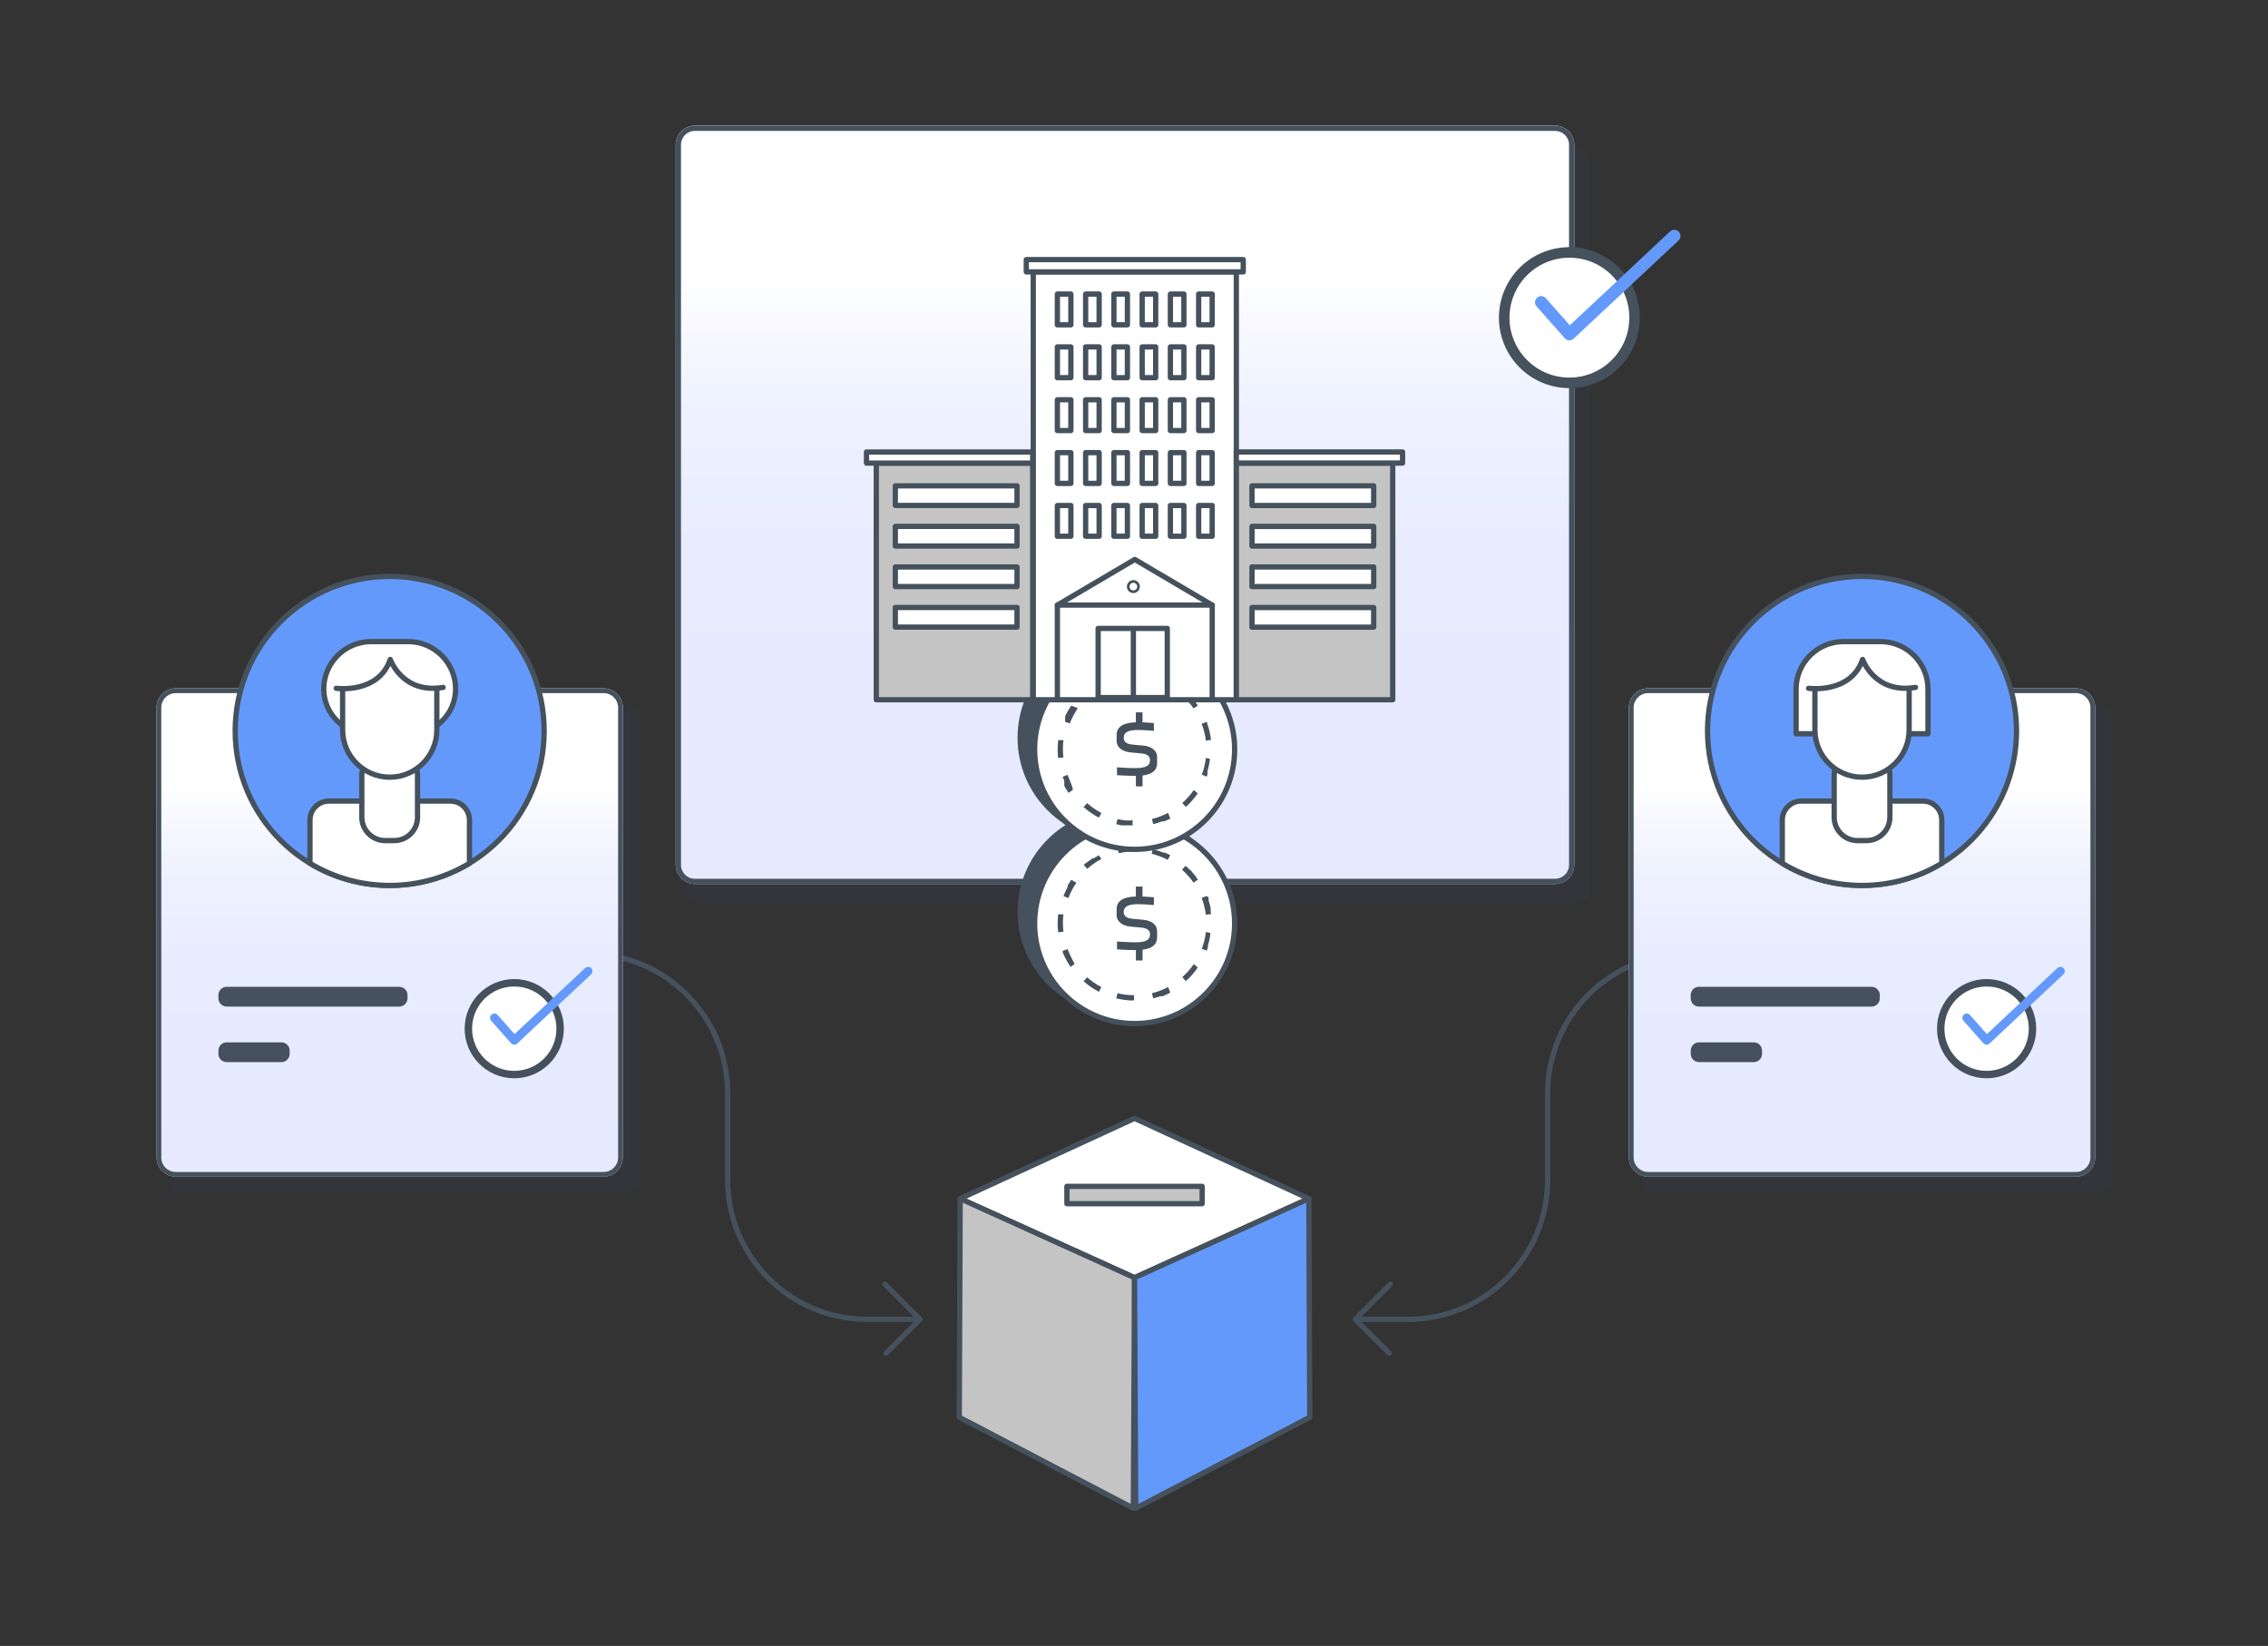 <svg width="430" height="312" viewBox="0 0 430 312" fill="none" xmlns="http://www.w3.org/2000/svg">
<rect x="0" y="0" width="430" height="312" fill="#333333" stroke="none"/>
<path d="M293.42 223.75V207.25C293.42 192.64 305.27 180.79 319.88 180.79" stroke="#45515C" stroke-miterlimit="10" stroke-linecap="round" stroke-linejoin="round"/>
<path d="M293.42 223.62C293.42 238.23 281.57 250.08 266.96 250.08H257.68" stroke="#45515C" stroke-miterlimit="10" stroke-linecap="round" stroke-linejoin="round"/>
<path d="M263.37 256.49L256.95 250.08L263.59 243.44" stroke="#45515C" stroke-miterlimit="10" stroke-linecap="round" stroke-linejoin="round"/>
<path d="M137.96 223.75V207.25C137.96 192.64 126.11 180.79 111.5 180.79" stroke="#45515C" stroke-miterlimit="10" stroke-linecap="round" stroke-linejoin="round"/>
<path d="M137.96 223.62C137.96 238.23 149.81 250.08 164.42 250.08H173.7" stroke="#45515C" stroke-miterlimit="10" stroke-linecap="round" stroke-linejoin="round"/>
<path d="M168.01 256.49L174.42 250.08L167.78 243.44" stroke="#45515C" stroke-miterlimit="10" stroke-linecap="round" stroke-linejoin="round"/>
<g opacity="0.2">
<path opacity="0.2" d="M119.46 226.12H33.74C33.01 226.12 32.4 225.53 32.4 224.82V134.87C32.4 134.15 33 133.57 33.74 133.57H119.47C120.2 133.57 120.81 134.16 121.17 135.23V223.84C121.17 225.03 120.44 226.11 119.49 226.12C119.48 226.12 119.47 226.12 119.46 226.12Z" fill="#2C71F0"/>
</g>
<path d="M114.46 223.04H33.31C31.32 223.04 29.68 221.41 29.68 219.41V134.11C29.68 132.12 31.31 130.48 33.31 130.48H114.45C116.44 130.48 118.08 132.11 118.08 134.11V219.41C118.08 221.41 116.45 223.04 114.46 223.04Z" fill="url(#paint0_linear_1187_2041)"/>
<path d="M114.46 131.39C115.97 131.39 117.19 132.61 117.19 134.12V219.42C117.19 220.93 115.97 222.15 114.46 222.15H33.31C31.8 222.15 30.58 220.93 30.58 219.42V134.12C30.58 132.61 31.8 131.39 33.31 131.39H114.46ZM114.46 130.49H33.31C31.32 130.49 29.68 132.12 29.68 134.12V219.42C29.68 221.41 31.31 223.05 33.31 223.05H114.45C116.44 223.05 118.08 221.42 118.08 219.42V134.12C118.08 132.12 116.45 130.49 114.46 130.49Z" fill="#45515C"/>
<path d="M182.04 227.21L215.1 211.99L248.15 227.21L215.1 242.19L182.04 227.21Z" fill="white" stroke="#45515C" stroke-miterlimit="10" stroke-linecap="round" stroke-linejoin="round"/>
<path d="M182.04 227.21L181.87 268.65L214.88 285.9L215.1 242.19L182.04 227.21Z" fill="#C4C4C4" stroke="#45515C" stroke-miterlimit="10" stroke-linecap="round" stroke-linejoin="round"/>
<path d="M248.15 227.21L248.32 268.65L215.32 285.9L215.1 242.19L248.15 227.21Z" fill="#6499FC" stroke="#45515C" stroke-miterlimit="10" stroke-linecap="round" stroke-linejoin="round"/>
<path d="M227.92 224.88H202.28V228.17H227.92V224.88Z" fill="#C4C4C4" stroke="#45515C" stroke-miterlimit="10" stroke-linecap="round" stroke-linejoin="round"/>
<g opacity="0.2">
<path opacity="0.2" d="M298.03 171.24H132.81C131.39 171.24 130.24 170.33 130.24 169.22V29.51C130.24 28.4 131.4 27.49 132.81 27.49H298.03C299.45 27.49 300.6 28.4 301.31 30.07V169.78C300.61 170.33 299.45 171.24 298.03 171.24Z" fill="#2C71F0"/>
</g>
<path d="M294.85 167.57H131.74C129.75 167.57 128.11 165.94 128.11 163.94V27.44C128.11 25.45 129.74 23.81 131.74 23.81H294.85C296.84 23.81 298.48 25.44 298.48 27.44V163.94C298.48 165.94 296.85 167.57 294.85 167.57Z" fill="url(#paint1_linear_1187_2041)"/>
<path d="M294.85 24.82C296.3 24.82 297.48 26 297.48 27.45V163.95C297.48 165.4 296.3 166.58 294.85 166.58H131.74C130.29 166.58 129.11 165.4 129.11 163.95V27.44C129.11 25.99 130.29 24.81 131.74 24.81H294.85V24.82ZM294.85 23.82H131.74C129.75 23.82 128.11 25.45 128.11 27.45V163.95C128.11 165.94 129.74 167.58 131.74 167.58H294.85C296.84 167.58 298.48 165.95 298.48 163.95V27.44C298.48 25.45 296.85 23.82 294.85 23.82Z" fill="#45515C"/>
<path d="M297.55 72.57C304.376 72.57 309.91 67.036 309.91 60.21C309.91 53.384 304.376 47.85 297.55 47.85C290.724 47.85 285.19 53.384 285.19 60.21C285.19 67.036 290.724 72.57 297.55 72.57Z" fill="white" stroke="#45515C" stroke-width="2" stroke-miterlimit="10"/>
<path d="M292.2 57.3L297.55 63.34L317.44 44.73" stroke="#6499FC" stroke-width="2.347" stroke-miterlimit="10" stroke-linecap="round" stroke-linejoin="round"/>
<path d="M97.5 203.69C102.305 203.69 106.2 199.795 106.2 194.99C106.2 190.185 102.305 186.29 97.5 186.29C92.695 186.29 88.8 190.185 88.8 194.99C88.8 199.795 92.695 203.69 97.5 203.69Z" fill="white" stroke="#45515C" stroke-width="1.407" stroke-miterlimit="10"/>
<path d="M93.74 192.94L97.5 197.2L111.5 184.1" stroke="#6499FC" stroke-width="1.651" stroke-miterlimit="10" stroke-linecap="round" stroke-linejoin="round"/>
<path d="M212.38 192.33C223.127 192.33 231.84 183.617 231.84 172.87C231.84 162.123 223.127 153.41 212.38 153.41C201.632 153.41 192.92 162.123 192.92 172.87C192.92 183.617 201.632 192.33 212.38 192.33Z" fill="#45515C"/>
<path d="M215.12 194.02C204.66 194.02 196.16 185.51 196.16 175.06C196.16 164.61 204.67 156.1 215.12 156.1C225.57 156.1 234.08 164.61 234.08 175.06C234.08 185.51 225.58 194.02 215.12 194.02Z" fill="white"/>
<path d="M215.12 156.6C225.3 156.6 233.58 164.88 233.58 175.06C233.58 185.24 225.3 193.52 215.12 193.52C204.94 193.52 196.66 185.24 196.66 175.06C196.66 164.88 204.94 156.6 215.12 156.6ZM215.12 155.6C204.37 155.6 195.66 164.31 195.66 175.06C195.66 185.81 204.37 194.52 215.12 194.52C225.87 194.52 234.58 185.81 234.58 175.06C234.58 164.31 225.87 155.6 215.12 155.6Z" fill="#45515C"/>
<path d="M215.12 189.66C223.183 189.66 229.72 183.123 229.72 175.06C229.72 166.997 223.183 160.46 215.12 160.46C207.057 160.46 200.52 166.997 200.52 175.06C200.52 183.123 207.057 189.66 215.12 189.66Z" fill="white"/>
<path d="M215.12 160.46H215.11H215.1H215.09H215.08H215.07H215.06H215.05H215.04H215.03H215.02H215.01H215H214.99H214.98H214.97H214.96H214.95H214.94H214.93H214.92H214.91H214.9H214.89H214.88H214.87H214.86H214.85H214.84H214.83H214.82H214.81H214.8H214.79H214.78H214.77H214.76H214.75H214.74H214.73H214.72H214.71H214.7H214.69H214.68H214.67H214.66H214.65H214.64H214.63H214.62H214.61C214.6 160.46 214.6 160.46 214.59 160.46H214.58C214.57 160.46 214.57 160.46 214.56 160.46H214.55C214.54 160.46 214.54 160.46 214.53 160.46H214.52C214.51 160.46 214.51 160.46 214.5 160.46H214.49H214.48H214.47H214.46H214.45H214.44H214.43H214.42H214.41H214.4H214.39H214.38H214.37H214.36H214.35H214.34H214.33H214.32H214.31H214.3H214.29H214.28H214.27H214.26H214.25H214.24H214.23H214.22H214.21H214.2H214.19H214.18C214.17 160.46 214.17 160.46 214.16 160.46H214.15C214.14 160.46 214.14 160.46 214.13 160.46H214.12C214.11 160.46 214.11 160.46 214.1 160.46H214.09C214.08 160.46 214.08 160.46 214.07 160.46H214.06C214.05 160.46 214.05 160.46 214.04 160.46H214.03C214.02 160.46 214.02 160.46 214.01 160.46H214C213.99 160.46 213.99 160.46 213.98 160.46H213.97C213.96 160.46 213.96 160.46 213.95 160.46H213.94C213.93 160.46 213.93 160.46 213.92 160.46H213.91C213.9 160.46 213.9 160.46 213.89 160.46H213.88C213.87 160.46 213.87 160.46 213.86 160.46H213.85H213.84H213.83H213.82C213.81 160.46 213.81 160.46 213.8 160.46H213.79C213.78 160.46 213.78 160.46 213.77 160.46H213.76C213.75 160.46 213.74 160.46 213.73 160.46C213.72 160.46 213.71 160.46 213.7 160.46H213.69C213.68 160.46 213.67 160.46 213.67 160.46C213.66 160.46 213.65 160.46 213.64 160.46C213.63 160.46 213.62 160.46 213.61 160.46C213.6 160.46 213.59 160.46 213.58 160.46C213.57 160.46 213.56 160.46 213.55 160.46C213.54 160.46 213.53 160.46 213.52 160.46H213.51C213.49 160.46 213.47 160.46 213.45 160.47C213.41 160.48 213.37 160.48 213.34 160.49C212.85 160.56 212.36 160.65 211.89 160.77L212.13 161.74C213.19 161.48 214.29 161.35 215.39 161.35V160.46H215.12ZM208.33 162.13C208.04 162.28 207.77 162.44 207.49 162.61C207.48 162.61 207.48 162.62 207.47 162.62C207.46 162.62 207.46 162.63 207.45 162.63C207.45 162.63 207.44 162.63 207.44 162.64C207.43 162.64 207.43 162.65 207.42 162.65C207.42 162.65 207.41 162.65 207.41 162.66C207.41 162.66 207.4 162.66 207.4 162.67C207.4 162.67 207.39 162.67 207.39 162.68C207.39 162.68 207.39 162.68 207.38 162.68C207.38 162.68 207.37 162.68 207.37 162.69C207.37 162.69 207.36 162.69 207.36 162.7H207.35H207.34C207.34 162.7 207.34 162.7 207.33 162.7H207.32H207.31C207.31 162.7 207.31 162.7 207.3 162.7H207.29C207.29 162.7 207.29 162.7 207.28 162.7H207.27C207.27 162.7 207.27 162.7 207.26 162.7C207.26 162.7 207.26 162.7 207.25 162.7C207.25 162.7 207.25 162.7 207.24 162.7C207.24 162.7 207.24 162.7 207.23 162.7C207.23 162.7 207.23 162.7 207.22 162.7C207.22 162.7 207.22 162.7 207.21 162.7C207.21 162.7 207.21 162.7 207.2 162.7C207.2 162.7 207.2 162.7 207.19 162.7C207.19 162.7 207.19 162.7 207.18 162.7C207.18 162.7 207.18 162.7 207.17 162.7C207.17 162.7 207.17 162.7 207.16 162.7C207.16 162.7 207.15 162.7 207.15 162.71C207.15 162.71 207.14 162.71 207.14 162.72C207.13 162.72 207.13 162.73 207.12 162.73C207.12 162.73 207.11 162.73 207.11 162.74C207.11 162.74 207.11 162.74 207.1 162.74C207.1 162.74 207.09 162.74 207.09 162.75C207.08 162.75 207.08 162.76 207.07 162.76C207.06 162.76 207.06 162.77 207.05 162.77C207.05 162.77 207.04 162.77 207.04 162.78C207.03 162.78 207.03 162.79 207.02 162.79C207.01 162.8 207 162.8 206.99 162.81C206.75 162.97 206.52 163.13 206.3 163.31C206.29 163.32 206.28 163.32 206.27 163.33C206.26 163.33 206.26 163.34 206.25 163.34C206.24 163.35 206.23 163.35 206.22 163.36C206.21 163.36 206.21 163.37 206.2 163.37C206.2 163.37 206.19 163.37 206.19 163.38C206.19 163.38 206.19 163.38 206.18 163.38C206.18 163.38 206.17 163.38 206.17 163.39C206.17 163.39 206.17 163.39 206.16 163.39C206.16 163.39 206.15 163.39 206.15 163.4C206.15 163.4 206.14 163.4 206.14 163.41C206.14 163.41 206.13 163.41 206.13 163.42C206.13 163.42 206.13 163.42 206.12 163.43C206.12 163.43 206.12 163.43 206.11 163.44C206.11 163.44 206.11 163.44 206.1 163.45C206.1 163.45 206.1 163.45 206.09 163.45C206.09 163.45 206.09 163.45 206.08 163.45C206.08 163.45 206.08 163.45 206.07 163.45C206.07 163.45 206.07 163.45 206.06 163.46C206.06 163.46 206.06 163.46 206.05 163.46C206.05 163.46 206.05 163.46 206.04 163.46C206.04 163.46 206.04 163.46 206.03 163.46C206.03 163.46 206.03 163.46 206.02 163.47C206.02 163.47 206.02 163.47 206.01 163.48C206.01 163.48 206.01 163.48 206 163.49C206 163.49 206 163.49 205.99 163.5C205.99 163.5 205.99 163.5 205.98 163.51C205.98 163.51 205.98 163.51 205.97 163.52C205.97 163.52 205.97 163.52 205.96 163.53C205.96 163.53 205.95 163.53 205.95 163.54C205.95 163.54 205.95 163.54 205.94 163.55C205.94 163.55 205.93 163.55 205.93 163.56C205.93 163.56 205.92 163.56 205.92 163.57C205.92 163.57 205.92 163.57 205.91 163.58C205.9 163.58 205.9 163.59 205.89 163.59C205.88 163.59 205.88 163.6 205.87 163.6C205.87 163.6 205.86 163.6 205.86 163.61C205.85 163.61 205.85 163.62 205.84 163.62C205.71 163.72 205.59 163.83 205.47 163.94L206.13 164.69C206.95 163.96 207.86 163.33 208.83 162.82L208.33 162.13ZM203.1 166.77C202.88 167.09 202.67 167.43 202.47 167.77C202.46 167.78 202.46 167.79 202.45 167.8C202.45 167.81 202.44 167.81 202.44 167.82C202.44 167.82 202.44 167.83 202.43 167.83C202.43 167.84 202.42 167.84 202.42 167.85C202.42 167.85 202.42 167.86 202.41 167.86C202.41 167.86 202.41 167.86 202.41 167.87V167.88C202.41 167.88 202.41 167.88 202.41 167.89C202.41 167.89 202.41 167.89 202.41 167.9C202.41 167.9 202.41 167.9 202.41 167.91C202.41 167.91 202.41 167.91 202.41 167.92C202.41 167.92 202.41 167.92 202.41 167.93C202.41 167.93 202.41 167.93 202.41 167.94C202.41 167.94 202.41 167.94 202.41 167.95C202.41 167.95 202.41 167.95 202.41 167.96C202.41 167.96 202.41 167.96 202.41 167.97C202.41 167.97 202.41 167.97 202.41 167.98C202.41 167.98 202.41 167.98 202.41 167.99C202.41 167.99 202.41 167.99 202.41 168V168.01C202.41 168.01 202.41 168.01 202.41 168.02V168.03C202.41 168.03 202.41 168.03 202.41 168.04C202.41 168.04 202.41 168.04 202.41 168.05V168.06C202.41 168.06 202.41 168.06 202.41 168.07V168.08V168.09V168.1V168.11V168.12V168.13C202.41 168.14 202.4 168.14 202.4 168.15V168.16C202.4 168.17 202.39 168.17 202.39 168.18C202.39 168.19 202.38 168.19 202.38 168.2C202.09 168.74 201.84 169.3 201.62 169.87L202.56 170.22C202.95 169.2 203.46 168.22 204.08 167.32L203.1 166.77ZM200.62 173.31C200.61 173.36 200.61 173.41 200.6 173.46V173.47C200.6 173.47 200.6 173.47 200.6 173.48C200.6 173.48 200.6 173.48 200.6 173.49C200.6 173.49 200.6 173.49 200.6 173.5C200.6 173.5 200.6 173.5 200.6 173.51C200.6 173.51 200.6 173.51 200.6 173.52C200.6 173.52 200.6 173.52 200.6 173.53V173.54V173.55V173.56V173.57V173.58C200.6 173.59 200.6 173.59 200.6 173.6V173.61C200.56 173.99 200.54 174.38 200.53 174.77C200.53 174.78 200.53 174.79 200.53 174.8V174.81C200.53 174.82 200.53 174.83 200.53 174.83V174.84C200.53 174.85 200.53 174.85 200.53 174.86V174.87V174.88V174.89V174.9V174.91C200.53 174.92 200.53 174.92 200.53 174.93V174.94V174.95V174.96V174.97V174.98V174.99V175V175.01V175.02V175.03V175.04V175.05V175.06V175.07V175.08V175.09V175.1V175.11V175.12V175.13V175.14V175.15V175.16V175.17V175.18V175.19V175.2C200.53 175.21 200.53 175.21 200.53 175.22V175.23V175.24V175.25V175.26C200.53 175.27 200.53 175.27 200.53 175.28V175.29C200.53 175.3 200.53 175.3 200.53 175.31V175.32V175.33V175.34V175.35C200.53 175.36 200.53 175.37 200.53 175.38C200.53 175.39 200.53 175.4 200.53 175.41V175.42C200.53 175.43 200.53 175.44 200.53 175.44C200.54 175.87 200.58 176.3 200.63 176.72L201.62 176.6C201.55 176.06 201.52 175.5 201.52 174.95C201.52 174.4 201.55 173.86 201.62 173.32L200.62 173.31ZM202.4 179.9L201.47 180.26C201.47 180.27 201.48 180.28 201.48 180.29V180.3C201.48 180.3 201.48 180.3 201.48 180.31V180.32C201.48 180.33 201.48 180.33 201.49 180.34V180.35C201.49 180.35 201.49 180.35 201.49 180.36C201.49 180.36 201.49 180.36 201.49 180.37C201.49 180.37 201.49 180.37 201.49 180.38C201.49 180.38 201.49 180.38 201.49 180.39C201.49 180.39 201.49 180.39 201.49 180.4C201.49 180.4 201.49 180.4 201.49 180.41V180.42C201.49 180.42 201.49 180.42 201.49 180.43V180.44V180.45V180.46V180.47V180.48V180.49V180.5V180.51V180.52C201.49 180.53 201.5 180.53 201.5 180.54C201.85 181.41 202.29 182.24 202.8 183.02C202.81 183.03 202.81 183.04 202.82 183.05C202.82 183.06 202.83 183.06 202.83 183.07C202.83 183.07 202.83 183.08 202.84 183.08C202.84 183.08 202.84 183.09 202.85 183.09C202.85 183.09 202.85 183.1 202.86 183.1C202.86 183.1 202.86 183.11 202.87 183.11C202.87 183.11 202.87 183.12 202.88 183.12C202.88 183.12 202.88 183.13 202.89 183.13C202.89 183.13 202.89 183.13 202.89 183.14C202.89 183.14 202.89 183.15 202.9 183.15C202.9 183.15 202.9 183.16 202.91 183.16C202.91 183.16 202.91 183.16 202.91 183.17C202.91 183.17 202.91 183.18 202.92 183.18C202.92 183.18 202.92 183.18 202.92 183.19C202.92 183.19 202.92 183.19 202.92 183.2C202.92 183.2 202.92 183.2 202.92 183.21C202.92 183.21 202.92 183.21 202.92 183.22C202.92 183.22 202.92 183.22 202.92 183.23C202.92 183.23 202.92 183.23 202.92 183.24C202.92 183.24 202.92 183.24 202.92 183.25C202.92 183.25 202.92 183.25 202.92 183.26C202.92 183.26 202.92 183.26 202.92 183.27C202.92 183.27 202.92 183.27 202.92 183.28C202.92 183.28 202.92 183.28 202.92 183.29C202.92 183.29 202.92 183.29 202.92 183.3C202.92 183.3 202.92 183.3 202.92 183.31L203.74 182.74C203.31 181.89 202.79 180.92 202.4 179.9ZM206.11 185.25L205.45 186C206.33 186.78 207.3 187.45 208.35 188L208.81 187.11C207.84 186.6 206.94 185.98 206.11 185.25ZM211.88 188.27L211.64 189.24C212.5 189.45 213.4 189.59 214.32 189.64C214.33 189.64 214.34 189.64 214.35 189.64H214.36C214.37 189.64 214.37 189.64 214.38 189.64H214.39C214.4 189.64 214.41 189.64 214.41 189.64H214.42C214.43 189.64 214.44 189.64 214.44 189.64H214.45C214.46 189.64 214.47 189.64 214.48 189.64C214.49 189.64 214.5 189.64 214.51 189.64H214.52C214.53 189.64 214.53 189.64 214.54 189.64H214.55C214.56 189.64 214.56 189.64 214.57 189.64H214.58C214.59 189.64 214.59 189.64 214.6 189.64H214.61C214.62 189.64 214.62 189.64 214.63 189.64H214.64H214.65H214.66H214.67H214.68H214.69H214.7H214.71H214.72H214.73H214.74H214.75H214.76H214.77H214.78H214.79H214.8C214.81 189.64 214.81 189.64 214.82 189.64H214.83H214.84H214.85H214.86H214.87H214.88H214.89H214.9H214.91H214.92H214.93H214.94H214.95H214.96H214.97H214.98H214.99H215V188.64C214.02 188.66 212.94 188.53 211.88 188.27ZM221.46 187.1C220.49 187.61 219.46 188.01 218.4 188.27L218.64 189.24C219 189.15 219.36 189.05 219.72 188.93C219.73 188.93 219.74 188.92 219.75 188.92C219.76 188.92 219.77 188.91 219.78 188.91C219.79 188.91 219.79 188.91 219.8 188.9C219.81 188.9 219.82 188.89 219.83 188.89C219.84 188.89 219.84 188.89 219.85 188.88H219.86C219.87 188.88 219.87 188.88 219.88 188.87C219.89 188.87 219.89 188.87 219.9 188.86H219.91C219.92 188.86 219.92 188.86 219.93 188.85H219.94C219.94 188.85 219.94 188.85 219.95 188.85H219.96C219.97 188.85 219.97 188.85 219.98 188.84H219.99C219.99 188.84 219.99 188.84 220 188.84H220.01C220.01 188.84 220.01 188.84 220.02 188.84H220.03C220.03 188.84 220.03 188.84 220.04 188.84C220.04 188.84 220.04 188.84 220.05 188.84C220.05 188.84 220.05 188.84 220.06 188.84C220.06 188.84 220.06 188.84 220.07 188.84C220.07 188.84 220.07 188.84 220.08 188.84C220.08 188.84 220.08 188.84 220.09 188.84C220.09 188.84 220.09 188.84 220.1 188.84C220.1 188.84 220.1 188.84 220.11 188.84C220.11 188.84 220.11 188.84 220.12 188.84C220.12 188.84 220.12 188.84 220.13 188.84C220.13 188.84 220.13 188.84 220.14 188.84C220.14 188.84 220.14 188.84 220.15 188.84C220.15 188.84 220.15 188.84 220.16 188.84H220.17C220.17 188.84 220.17 188.84 220.18 188.84C220.18 188.84 220.18 188.84 220.19 188.84H220.2C220.2 188.84 220.2 188.84 220.21 188.84H220.22C220.22 188.84 220.22 188.84 220.23 188.84C220.23 188.84 220.23 188.84 220.24 188.84H220.25C220.25 188.84 220.25 188.84 220.26 188.84H220.27H220.28H220.29H220.3H220.31H220.32H220.33H220.34H220.35H220.36H220.37H220.38C220.39 188.84 220.39 188.83 220.4 188.83H220.41H220.42H220.43C220.44 188.83 220.44 188.82 220.45 188.82H220.46C220.47 188.82 220.47 188.81 220.48 188.81C220.49 188.81 220.5 188.8 220.51 188.8C220.52 188.8 220.52 188.79 220.53 188.79C220.99 188.6 221.44 188.39 221.88 188.16L221.46 187.1ZM226.33 182.76C225.71 183.66 224.98 184.49 224.16 185.22L224.82 185.97C224.83 185.97 224.83 185.96 224.84 185.96C224.84 185.96 224.84 185.96 224.85 185.95C224.85 185.95 224.85 185.95 224.86 185.94C224.86 185.94 224.86 185.94 224.87 185.93C224.87 185.93 224.88 185.93 224.88 185.92C224.88 185.92 224.89 185.92 224.89 185.91C224.89 185.91 224.9 185.91 224.9 185.9C224.9 185.9 224.9 185.9 224.91 185.89C224.91 185.89 224.91 185.89 224.92 185.88C224.92 185.88 224.92 185.88 224.93 185.87C224.93 185.87 224.93 185.87 224.94 185.86C224.94 185.86 224.94 185.86 224.95 185.85C224.95 185.85 224.95 185.85 224.96 185.84C224.96 185.84 224.96 185.84 224.97 185.83C224.97 185.83 224.97 185.83 224.98 185.82C224.98 185.82 224.98 185.82 224.99 185.81C224.99 185.81 224.99 185.81 225 185.8C225 185.8 225 185.8 225.01 185.79C225.01 185.79 225.01 185.79 225.02 185.78C225.02 185.78 225.02 185.78 225.03 185.77C225.03 185.77 225.03 185.77 225.04 185.76C225.04 185.76 225.04 185.76 225.05 185.75C225.05 185.75 225.05 185.75 225.06 185.74C225.06 185.74 225.06 185.74 225.07 185.73C225.07 185.73 225.07 185.73 225.08 185.72C225.08 185.72 225.08 185.72 225.09 185.71C225.09 185.71 225.09 185.71 225.1 185.7C225.1 185.7 225.1 185.7 225.11 185.69C225.11 185.69 225.11 185.69 225.12 185.68C225.12 185.68 225.12 185.68 225.13 185.68C225.13 185.68 225.13 185.68 225.14 185.67C225.14 185.67 225.14 185.67 225.15 185.66C225.15 185.66 225.15 185.66 225.16 185.66C225.16 185.66 225.16 185.66 225.17 185.66C225.17 185.66 225.17 185.66 225.18 185.65C225.18 185.65 225.18 185.65 225.19 185.64C225.19 185.64 225.19 185.64 225.2 185.63C225.2 185.63 225.2 185.63 225.21 185.62C225.21 185.62 225.21 185.62 225.22 185.61C225.22 185.61 225.22 185.61 225.23 185.61C225.23 185.61 225.23 185.61 225.24 185.6C225.24 185.6 225.24 185.6 225.25 185.59L225.26 185.58L225.27 185.57C225.27 185.57 225.27 185.57 225.28 185.56C225.28 185.56 225.29 185.56 225.29 185.55L225.3 185.54L225.31 185.53L225.32 185.52L225.33 185.51L225.34 185.5C225.35 185.49 225.36 185.48 225.36 185.48C225.88 184.96 226.37 184.4 226.81 183.81C226.81 183.8 226.82 183.8 226.82 183.79C226.82 183.79 226.82 183.78 226.83 183.78C226.83 183.78 226.83 183.77 226.84 183.77C226.84 183.77 226.84 183.77 226.84 183.76C226.84 183.76 226.84 183.76 226.84 183.75C226.84 183.75 226.84 183.75 226.84 183.74C226.84 183.74 226.84 183.74 226.84 183.73C226.84 183.73 226.84 183.73 226.84 183.72C226.84 183.72 226.84 183.72 226.84 183.71C226.84 183.71 226.84 183.71 226.85 183.7C226.85 183.7 226.85 183.7 226.86 183.69C226.86 183.69 226.86 183.69 226.87 183.68C226.87 183.68 226.87 183.67 226.88 183.67C226.88 183.67 226.88 183.66 226.89 183.66C226.89 183.66 226.89 183.65 226.9 183.65C226.9 183.64 226.91 183.64 226.91 183.63C226.97 183.55 227.03 183.46 227.09 183.38L226.33 182.76ZM228.63 176.67C228.5 177.76 228.24 178.83 227.85 179.86L228.79 180.21C228.87 180.01 228.94 179.81 229 179.6C229 179.59 229.01 179.58 229.01 179.57V179.56V179.55V179.54V179.53V179.52V179.51V179.5V179.49V179.48V179.47V179.46V179.45C229.01 179.45 229.01 179.45 229.01 179.44V179.43V179.42C229.01 179.42 229.01 179.42 229.01 179.41V179.4C229.01 179.4 229.01 179.4 229.01 179.39C229.01 179.39 229.01 179.39 229.01 179.38C229.01 179.38 229.01 179.38 229.01 179.37C229.01 179.37 229.01 179.37 229.01 179.36C229.01 179.36 229.01 179.36 229.01 179.35C229.01 179.35 229.01 179.35 229.01 179.34C229.01 179.34 229.01 179.34 229.01 179.33C229.01 179.33 229.01 179.33 229.01 179.32C229.01 179.32 229.01 179.32 229.01 179.31C229.01 179.31 229.01 179.31 229.01 179.3C229.01 179.3 229.01 179.3 229.01 179.29C229.01 179.29 229.01 179.29 229.01 179.28C229.01 179.28 229.01 179.28 229.01 179.27V179.26V179.25C229.01 179.25 229.01 179.25 229.01 179.24V179.23C229.01 179.22 229.01 179.22 229.02 179.21V179.2C229.02 179.19 229.02 179.19 229.03 179.18C229.03 179.17 229.03 179.17 229.04 179.16V179.15C229.04 179.14 229.04 179.14 229.05 179.13C229.21 178.59 229.33 178.03 229.43 177.46C229.43 177.45 229.43 177.44 229.44 177.43C229.44 177.42 229.44 177.41 229.45 177.4C229.45 177.39 229.45 177.39 229.45 177.38V177.37V177.36C229.45 177.36 229.45 177.36 229.45 177.35V177.34C229.45 177.34 229.45 177.34 229.45 177.33V177.32V177.31C229.45 177.31 229.45 177.31 229.45 177.3C229.45 177.3 229.45 177.3 229.45 177.29C229.45 177.29 229.45 177.29 229.45 177.28C229.45 177.28 229.45 177.28 229.45 177.27V177.26V177.25C229.45 177.25 229.45 177.25 229.45 177.24V177.23C229.45 177.23 229.45 177.23 229.45 177.22C229.45 177.22 229.45 177.22 229.45 177.21V177.2V177.19V177.18V177.17V177.16V177.15V177.14V177.13V177.12C229.45 177.11 229.45 177.11 229.45 177.1V177.09C229.46 177.01 229.47 176.92 229.48 176.84L228.63 176.67ZM228.76 169.85L227.83 170.21C228.22 171.23 228.49 172.3 228.62 173.39L229.61 173.27C229.59 173.11 229.57 172.95 229.54 172.8C229.54 172.79 229.54 172.79 229.54 172.78V172.77C229.54 172.76 229.54 172.76 229.54 172.75V172.74C229.54 172.73 229.54 172.73 229.54 172.72V172.71C229.54 172.71 229.54 172.71 229.54 172.7V172.69V172.68C229.54 172.68 229.54 172.68 229.54 172.67V172.66C229.54 172.66 229.54 172.66 229.54 172.65C229.54 172.65 229.54 172.65 229.54 172.64C229.54 172.64 229.54 172.64 229.54 172.63C229.54 172.63 229.54 172.63 229.54 172.62C229.54 172.62 229.54 172.62 229.54 172.61V172.6C229.54 172.6 229.54 172.6 229.54 172.59C229.54 172.59 229.54 172.59 229.54 172.58C229.54 172.58 229.54 172.58 229.54 172.57V172.56C229.54 172.56 229.54 172.56 229.54 172.55V172.54V172.53C229.54 172.53 229.54 172.53 229.54 172.52V172.51V172.5C229.54 172.5 229.54 172.5 229.54 172.49V172.48V172.47V172.46V172.45V172.44V172.43V172.42V172.41V172.4V172.39V172.38V172.37C229.54 172.36 229.54 172.36 229.54 172.35V172.34V172.33V172.32V172.31C229.54 172.3 229.54 172.3 229.54 172.29V172.28V172.27V172.26C229.54 172.25 229.54 172.25 229.54 172.24V172.23C229.54 172.22 229.54 172.22 229.54 172.21C229.54 172.2 229.54 172.19 229.53 172.18V172.17C229.53 172.16 229.53 172.16 229.53 172.15C229.44 171.73 229.34 171.31 229.21 170.9C229.2 170.87 229.19 170.84 229.18 170.81V170.8C229.18 170.79 229.18 170.79 229.17 170.78V170.77V170.76V170.75C229.17 170.74 229.17 170.74 229.16 170.73V170.72C229.16 170.71 229.16 170.71 229.15 170.7V170.69C229.15 170.68 229.15 170.68 229.14 170.67V170.66V170.65V170.64V170.63V170.62V170.61V170.6V170.59V170.58V170.57V170.56V170.55V170.54V170.53V170.52V170.51V170.5V170.49C229.14 170.49 229.14 170.49 229.14 170.48V170.47C229.14 170.47 229.14 170.47 229.14 170.46C229.14 170.46 229.14 170.46 229.14 170.45V170.44C229.14 170.44 229.14 170.44 229.14 170.43C229.14 170.43 229.14 170.43 229.14 170.42V170.41C229.14 170.41 229.14 170.41 229.14 170.4V170.39V170.38C229.14 170.38 229.14 170.38 229.14 170.37V170.36C229.14 170.36 229.14 170.36 229.14 170.35C229.14 170.35 229.14 170.35 229.14 170.34C229.14 170.34 229.14 170.34 229.14 170.33C229.14 170.33 229.14 170.33 229.14 170.32C229.14 170.32 229.14 170.32 229.14 170.31C229.14 170.31 229.14 170.31 229.14 170.3C229.14 170.3 229.14 170.3 229.14 170.29V170.28C229.14 170.28 229.14 170.28 229.14 170.27V170.26C229.14 170.26 229.14 170.26 229.14 170.25C229.14 170.25 229.14 170.25 229.14 170.24V170.23C229.14 170.23 229.14 170.23 229.14 170.22V170.21V170.2C229.14 170.2 229.14 170.2 229.14 170.19V170.18C229.14 170.18 229.14 170.18 229.14 170.17V170.16V170.15C229.14 170.14 229.14 170.14 229.13 170.13C229.13 170.12 229.12 170.11 229.12 170.1C229.12 170.09 229.12 170.09 229.11 170.08V170.07C229.11 170.06 229.11 170.06 229.1 170.05C228.79 169.92 228.78 169.88 228.76 169.85ZM224.77 164.11L224.11 164.86C224.93 165.59 225.67 166.41 226.29 167.31L227.11 166.74C227.04 166.64 226.97 166.54 226.9 166.45L226.89 166.44C226.89 166.43 226.88 166.43 226.88 166.42C226.88 166.41 226.87 166.41 226.87 166.4C226.87 166.4 226.87 166.39 226.86 166.39C226.86 166.39 226.86 166.39 226.85 166.38C226.85 166.38 226.85 166.37 226.84 166.37C226.84 166.37 226.84 166.36 226.83 166.36C226.83 166.36 226.83 166.36 226.82 166.35C226.82 166.35 226.82 166.35 226.81 166.34C226.81 166.34 226.81 166.34 226.81 166.33C226.81 166.33 226.81 166.33 226.81 166.32C226.81 166.32 226.81 166.32 226.81 166.31C226.81 166.31 226.81 166.31 226.81 166.3C226.81 166.3 226.81 166.3 226.81 166.29C226.81 166.29 226.81 166.29 226.81 166.28C226.81 166.28 226.81 166.28 226.8 166.27C226.8 166.27 226.8 166.27 226.8 166.26C226.8 166.26 226.8 166.26 226.79 166.25C226.79 166.25 226.79 166.25 226.79 166.24C226.79 166.24 226.79 166.24 226.79 166.23C226.79 166.23 226.79 166.23 226.78 166.22C226.78 166.22 226.78 166.22 226.78 166.21C226.78 166.21 226.78 166.21 226.77 166.2C226.77 166.2 226.77 166.2 226.77 166.19C226.77 166.19 226.77 166.19 226.76 166.18C226.76 166.18 226.76 166.18 226.75 166.17C226.75 166.17 226.75 166.17 226.74 166.16C226.74 166.16 226.74 166.15 226.73 166.15C226.73 166.15 226.73 166.15 226.72 166.14C226.72 166.14 226.72 166.13 226.71 166.13C226.71 166.13 226.71 166.12 226.7 166.12C226.7 166.12 226.7 166.12 226.69 166.11C226.69 166.11 226.69 166.11 226.68 166.1C226.68 166.1 226.68 166.09 226.67 166.09C226.67 166.09 226.67 166.08 226.66 166.08C226.66 166.07 226.65 166.07 226.65 166.06C226.65 166.06 226.65 166.05 226.64 166.05C226.64 166.05 226.64 166.04 226.63 166.04C226.63 166.04 226.63 166.03 226.62 166.03C226.62 166.02 226.61 166.02 226.61 166.01C226.61 166.01 226.61 166 226.6 166C226.6 166 226.6 166 226.59 165.99C226.59 165.99 226.59 165.98 226.58 165.98C226.58 165.97 226.57 165.97 226.57 165.96C226.57 165.95 226.56 165.95 226.56 165.94C226.56 165.94 226.56 165.93 226.55 165.93C226.55 165.93 226.55 165.93 226.54 165.92C226.54 165.92 226.54 165.91 226.53 165.91C226.53 165.9 226.52 165.9 226.52 165.89C226.52 165.89 226.52 165.88 226.51 165.88C226.51 165.88 226.51 165.87 226.5 165.87C226.5 165.87 226.5 165.86 226.49 165.86C226.49 165.85 226.48 165.85 226.48 165.84C226.48 165.83 226.47 165.83 226.47 165.82C226.47 165.82 226.47 165.81 226.46 165.81C226.46 165.8 226.45 165.8 226.45 165.79C226.45 165.79 226.45 165.78 226.44 165.78C226.44 165.78 226.44 165.77 226.43 165.77C226.43 165.77 226.43 165.77 226.42 165.76C226.42 165.76 226.42 165.75 226.41 165.75C226.41 165.75 226.41 165.74 226.4 165.74C226.4 165.74 226.39 165.73 226.39 165.72C226.39 165.72 226.39 165.72 226.38 165.71C226.38 165.71 226.38 165.71 226.37 165.7C226.37 165.7 226.37 165.69 226.36 165.69C226.36 165.69 226.35 165.68 226.35 165.67C226.35 165.67 226.35 165.66 226.34 165.66C226.34 165.66 226.34 165.65 226.33 165.65C226.33 165.65 226.33 165.64 226.32 165.64C226.32 165.64 226.31 165.63 226.31 165.62C226.31 165.62 226.31 165.61 226.3 165.61C226.3 165.61 226.3 165.61 226.29 165.6C226.29 165.6 226.29 165.6 226.28 165.59C226.28 165.59 226.28 165.59 226.27 165.58C226.27 165.58 226.27 165.58 226.26 165.57C226.26 165.57 226.26 165.57 226.25 165.56C226.25 165.56 226.25 165.56 226.24 165.55C226.24 165.55 226.24 165.55 226.23 165.54C226.23 165.54 226.23 165.54 226.22 165.53C226.22 165.53 226.22 165.53 226.21 165.52C226.21 165.52 226.21 165.52 226.2 165.51C226.2 165.51 226.2 165.51 226.19 165.5C226.19 165.5 226.19 165.5 226.18 165.49C226.18 165.49 226.18 165.49 226.17 165.48C226.17 165.48 226.17 165.48 226.16 165.47C226.16 165.47 226.16 165.47 226.15 165.46C226.15 165.46 226.15 165.46 226.14 165.45C226.14 165.45 226.14 165.45 226.13 165.44C226.13 165.44 226.13 165.44 226.12 165.43C226.12 165.43 226.12 165.43 226.11 165.42C226.11 165.42 226.11 165.42 226.1 165.41C226.1 165.41 226.1 165.41 226.09 165.4C226.09 165.4 226.09 165.4 226.08 165.39C226.08 165.39 226.08 165.39 226.07 165.38C226.07 165.38 226.07 165.38 226.06 165.37C226.06 165.37 226.06 165.37 226.06 165.36C226.06 165.36 226.06 165.36 226.05 165.35C226.05 165.35 226.05 165.35 226.04 165.34C226.04 165.34 226.04 165.34 226.03 165.33C226.03 165.33 226.03 165.33 226.02 165.32C226.02 165.32 226.02 165.32 226.01 165.31C226.01 165.31 226.01 165.31 226.01 165.3C226.01 165.3 226.01 165.3 226.01 165.29C226.01 165.29 226.01 165.29 226 165.28C226 165.28 226 165.28 225.99 165.27C225.99 165.27 225.99 165.27 225.99 165.26C225.99 165.26 225.99 165.26 225.98 165.25C225.98 165.25 225.98 165.25 225.98 165.24C225.98 165.24 225.98 165.24 225.97 165.23C225.97 165.23 225.97 165.23 225.97 165.22L225.96 165.21L225.95 165.2L225.94 165.19L225.93 165.18L225.92 165.17L225.91 165.16L225.9 165.15L225.89 165.14L225.88 165.13C225.88 165.12 225.87 165.12 225.87 165.12C225.49 164.77 225.14 164.43 224.77 164.11ZM218.58 160.87L218.34 161.84C219.4 162.1 220.44 162.49 221.41 162.99L221.87 162.1C221.54 161.93 221.21 161.77 220.87 161.63C220.86 161.63 220.86 161.62 220.85 161.62H220.84C220.83 161.62 220.83 161.61 220.82 161.61H220.81H220.8H220.79H220.78H220.77H220.76C220.76 161.61 220.76 161.61 220.75 161.61H220.74H220.73C220.73 161.61 220.73 161.61 220.72 161.61C220.72 161.61 220.72 161.61 220.71 161.61C220.71 161.61 220.71 161.61 220.7 161.61C220.7 161.61 220.7 161.61 220.69 161.61H220.68C220.68 161.61 220.68 161.61 220.67 161.61H220.66C220.66 161.61 220.66 161.61 220.65 161.61C220.65 161.61 220.65 161.61 220.64 161.61C220.64 161.61 220.64 161.61 220.63 161.61H220.62C220.62 161.61 220.62 161.61 220.61 161.61H220.6H220.59C220.59 161.61 220.59 161.61 220.58 161.61H220.57C220.56 161.61 220.56 161.61 220.55 161.6H220.54C219.98 161.38 219.41 161.19 218.82 161.03C218.81 161.03 218.81 161.03 218.8 161.02C218.79 161.02 218.78 161.01 218.77 161.01H218.76C218.76 161.01 218.76 161.01 218.75 161.01H218.74C218.74 161.01 218.74 161.01 218.73 161.01H218.72H218.71C218.71 161.01 218.71 161.01 218.7 161.01C218.7 161.01 218.7 161.01 218.69 161.01C218.69 161.01 218.69 161.01 218.68 161.01H218.67C218.67 161.01 218.67 161.01 218.66 161.01C218.66 161.01 218.66 161.01 218.65 161.01C218.65 161.01 218.65 161.01 218.64 161.01H218.63C218.63 161.01 218.63 161.01 218.62 161.01H218.61C218.59 160.87 218.59 160.87 218.58 160.87Z" fill="#45515C"/>
<path d="M216.76 174.35L214.71 174.16C213.49 174.05 213.05 173.56 213.05 172.88V172.87C213.05 171.81 213.93 171.39 215.82 171.39C216.97 171.39 218.77 171.56 218.77 171.56V171.08V170.56V170.08C218.12 170.04 217.44 169.97 216.61 169.94V168.53V168.05H215.35V168.53V169.94C212.97 170 211.71 170.77 211.71 172.33V172.81V173.02V173.5C211.71 174.69 212.81 175.49 214.34 175.64L216.38 175.83C217.6 175.94 218.04 176.43 218.04 177.11V177.14C218.04 178.19 217.16 178.62 215.27 178.62C213.76 178.62 211.78 178.47 211.78 178.47V178.95V179.47V179.95C211.78 179.95 213.47 180.09 215.36 180.09V181.59V182.07H216.62V181.59V180.02C218.46 179.8 219.38 179.03 219.38 177.69V177.21V176.97V176.49C219.37 175.29 218.36 174.5 216.76 174.35Z" fill="#45515C"/>
<path d="M212.38 159.31C223.127 159.31 231.84 150.597 231.84 139.85C231.84 129.103 223.127 120.39 212.38 120.39C201.632 120.39 192.92 129.103 192.92 139.85C192.92 150.597 201.632 159.31 212.38 159.31Z" fill="#45515C"/>
<path d="M215.12 161.01C225.591 161.01 234.08 152.521 234.08 142.05C234.08 131.579 225.591 123.09 215.12 123.09C204.649 123.09 196.16 131.579 196.16 142.05C196.16 152.521 204.649 161.01 215.12 161.01Z" fill="white"/>
<path d="M215.12 123.58C225.3 123.58 233.58 131.86 233.58 142.04C233.58 152.22 225.3 160.5 215.12 160.5C204.94 160.5 196.66 152.22 196.66 142.04C196.66 131.86 204.94 123.58 215.12 123.58ZM215.12 122.58C204.37 122.58 195.66 131.29 195.66 142.04C195.66 152.79 204.37 161.5 215.12 161.5C225.87 161.5 234.58 152.79 234.58 142.04C234.58 131.29 225.87 122.58 215.12 122.58Z" fill="#45515C"/>
<path d="M215.12 156.65C223.183 156.65 229.72 150.113 229.72 142.05C229.72 133.987 223.183 127.45 215.12 127.45C207.057 127.45 200.52 133.987 200.52 142.05C200.52 150.113 207.057 156.65 215.12 156.65Z" fill="white"/>
<path d="M215.12 127.45H215.11H215.1H215.09H215.08H215.07H215.06H215.05H215.04H215.03H215.02H215.01H215H214.99H214.98H214.97H214.96H214.95H214.94H214.93H214.92H214.91H214.9H214.89H214.88H214.87H214.86H214.85H214.84H214.83H214.82H214.81H214.8H214.79H214.78H214.77H214.76H214.75H214.74H214.73H214.72H214.71H214.7H214.69H214.68H214.67H214.66H214.65H214.64H214.63H214.62H214.61C214.6 127.45 214.6 127.45 214.59 127.45H214.58C214.57 127.45 214.57 127.45 214.56 127.45H214.55C214.54 127.45 214.54 127.45 214.53 127.45H214.52H214.51H214.5H214.49H214.48H214.47H214.46H214.45H214.44H214.43H214.42H214.41H214.4H214.39H214.38H214.37H214.36H214.35H214.34H214.33H214.32H214.31H214.3H214.29H214.28H214.27H214.26H214.25H214.24H214.23H214.22H214.21H214.2H214.19H214.18H214.17H214.16H214.15H214.14H214.13H214.12C214.11 127.45 214.11 127.45 214.1 127.45H214.09C214.08 127.45 214.08 127.45 214.07 127.45H214.06C214.05 127.45 214.05 127.45 214.04 127.45H214.03C214.02 127.45 214.02 127.45 214.01 127.45H214C213.99 127.45 213.99 127.45 213.98 127.45H213.97C213.96 127.45 213.96 127.45 213.95 127.45H213.94C213.93 127.45 213.93 127.45 213.92 127.45H213.91C213.9 127.45 213.9 127.45 213.89 127.45H213.88C213.87 127.45 213.87 127.45 213.86 127.45H213.85H213.84H213.83H213.82H213.81H213.8H213.79C213.78 127.45 213.78 127.45 213.77 127.45H213.76C213.75 127.45 213.75 127.45 213.74 127.45H213.73H213.72C213.71 127.45 213.71 127.45 213.7 127.45H213.69H213.68H213.67H213.66C213.65 127.45 213.65 127.45 213.64 127.45C213.63 127.45 213.62 127.45 213.61 127.45C213.6 127.45 213.59 127.45 213.58 127.45C213.57 127.45 213.56 127.45 213.55 127.45C213.54 127.45 213.53 127.45 213.52 127.45H213.51C213.5 127.45 213.49 127.45 213.49 127.45H213.48C213.47 127.45 213.46 127.45 213.46 127.45C213.42 127.46 213.38 127.46 213.35 127.47C212.86 127.54 212.37 127.63 211.9 127.75L212.14 128.72C213.2 128.46 214.3 128.33 215.4 128.33V127.45H215.12ZM208.33 129.12C208.24 129.17 208.15 129.21 208.07 129.26C208.06 129.27 208.05 129.27 208.04 129.28C208.03 129.28 208.03 129.29 208.02 129.29C208.01 129.29 208.01 129.3 208 129.3C208 129.3 207.99 129.3 207.99 129.31C207.98 129.31 207.98 129.32 207.97 129.32C207.96 129.32 207.96 129.33 207.95 129.33C207.95 129.33 207.94 129.33 207.94 129.34C207.94 129.34 207.94 129.34 207.93 129.34C207.93 129.34 207.92 129.34 207.92 129.35C207.91 129.35 207.91 129.36 207.9 129.36C207.9 129.36 207.89 129.36 207.89 129.37C207.89 129.37 207.89 129.37 207.88 129.37C207.88 129.37 207.87 129.37 207.87 129.38C207.86 129.38 207.86 129.39 207.85 129.39C207.85 129.39 207.84 129.39 207.84 129.4C207.84 129.4 207.84 129.4 207.83 129.4C207.83 129.4 207.82 129.4 207.82 129.41C207.82 129.41 207.82 129.41 207.81 129.41C207.81 129.41 207.8 129.41 207.8 129.42H207.79H207.78C207.78 129.42 207.78 129.42 207.77 129.42C207.77 129.42 207.77 129.42 207.76 129.42C207.76 129.42 207.76 129.42 207.75 129.42C207.75 129.42 207.75 129.42 207.74 129.42C207.74 129.42 207.74 129.42 207.73 129.42C207.73 129.42 207.73 129.42 207.72 129.42C207.72 129.42 207.72 129.42 207.71 129.42C207.71 129.42 207.71 129.42 207.7 129.42C207.7 129.42 207.7 129.42 207.69 129.42C207.69 129.42 207.69 129.42 207.68 129.42C207.68 129.42 207.68 129.42 207.67 129.42C207.67 129.42 207.67 129.42 207.66 129.42C207.66 129.42 207.66 129.42 207.65 129.42C207.65 129.42 207.65 129.42 207.64 129.42C207.64 129.42 207.64 129.42 207.63 129.42C207.63 129.42 207.63 129.42 207.62 129.42C207.62 129.42 207.62 129.42 207.61 129.42C207.61 129.42 207.61 129.42 207.6 129.42C207.6 129.42 207.6 129.42 207.59 129.42C207.59 129.42 207.59 129.42 207.58 129.42C207.58 129.42 207.58 129.42 207.57 129.42C207.57 129.42 207.57 129.42 207.56 129.42C207.56 129.42 207.56 129.42 207.55 129.42C207.55 129.42 207.55 129.42 207.54 129.42C207.54 129.42 207.54 129.42 207.53 129.42C207.53 129.42 207.53 129.42 207.52 129.42C207.52 129.42 207.52 129.42 207.51 129.42C207.51 129.42 207.51 129.42 207.5 129.42C207.5 129.42 207.5 129.42 207.49 129.42C207.49 129.42 207.49 129.42 207.48 129.42C207.48 129.42 207.48 129.42 207.47 129.42C207.47 129.42 207.47 129.42 207.46 129.42C207.46 129.42 207.46 129.42 207.45 129.42C207.45 129.42 207.45 129.42 207.44 129.42C207.44 129.42 207.44 129.42 207.43 129.42C207.43 129.42 207.43 129.42 207.42 129.42C207.42 129.42 207.42 129.42 207.41 129.42C207.41 129.42 207.41 129.42 207.4 129.42C207.4 129.42 207.4 129.42 207.39 129.42C207.39 129.42 207.39 129.42 207.38 129.42C207.38 129.42 207.38 129.42 207.37 129.42C207.37 129.42 207.37 129.42 207.36 129.42C207.36 129.42 207.36 129.42 207.35 129.42C207.35 129.42 207.35 129.42 207.34 129.42C207.34 129.42 207.34 129.42 207.33 129.42C207.33 129.42 207.32 129.42 207.32 129.43C207.32 129.43 207.32 129.43 207.31 129.43C207.31 129.43 207.31 129.43 207.3 129.43C207.3 129.43 207.29 129.43 207.29 129.44C207.29 129.44 207.29 129.44 207.28 129.44C207.28 129.44 207.27 129.44 207.27 129.45C207.27 129.45 207.27 129.45 207.26 129.45C207.26 129.45 207.26 129.45 207.25 129.45C207.25 129.45 207.24 129.45 207.24 129.46C207.24 129.46 207.23 129.46 207.23 129.47C207.23 129.47 207.22 129.47 207.22 129.48C207.22 129.48 207.21 129.48 207.21 129.49C207.21 129.49 207.2 129.49 207.2 129.5C207.2 129.5 207.2 129.5 207.19 129.5C207.19 129.5 207.19 129.5 207.18 129.5C207.18 129.5 207.17 129.5 207.17 129.51C207.17 129.51 207.17 129.51 207.16 129.51C207.16 129.51 207.15 129.51 207.15 129.52C207.15 129.52 207.14 129.52 207.14 129.53C207.14 129.53 207.14 129.53 207.13 129.53C207.13 129.53 207.13 129.53 207.12 129.53C207.12 129.53 207.12 129.53 207.11 129.53C207.11 129.53 207.11 129.53 207.1 129.53C207.1 129.53 207.1 129.53 207.09 129.53C207.09 129.53 207.09 129.53 207.08 129.54C207.08 129.54 207.07 129.54 207.07 129.55C207.07 129.55 207.07 129.55 207.06 129.55C207.06 129.55 207.06 129.55 207.05 129.55C207.05 129.55 207.04 129.55 207.04 129.56C207.04 129.56 207.04 129.56 207.03 129.57C207.03 129.57 207.02 129.57 207.02 129.58C207.02 129.58 207.02 129.58 207.01 129.59C207.01 129.59 207.01 129.59 207 129.59C207 129.59 207 129.59 206.99 129.59C206.99 129.59 206.99 129.59 206.98 129.59C206.98 129.59 206.98 129.59 206.97 129.59C206.97 129.59 206.97 129.59 206.96 129.59C206.96 129.59 206.96 129.59 206.95 129.59C206.95 129.59 206.95 129.59 206.94 129.59C206.94 129.59 206.94 129.59 206.93 129.59C206.93 129.59 206.93 129.59 206.92 129.59C206.92 129.59 206.92 129.59 206.91 129.59C206.91 129.59 206.91 129.59 206.9 129.59C206.9 129.59 206.9 129.59 206.89 129.59C206.89 129.59 206.89 129.59 206.88 129.59C206.88 129.59 206.88 129.59 206.87 129.59C206.87 129.59 206.87 129.59 206.86 129.59C206.86 129.59 206.86 129.59 206.85 129.59C206.85 129.59 206.85 129.59 206.84 129.59C206.84 129.59 206.84 129.59 206.83 129.59C206.83 129.59 206.83 129.59 206.82 129.59C206.82 129.59 206.82 129.59 206.81 129.59C206.81 129.59 206.81 129.59 206.8 129.59C206.8 129.59 206.8 129.59 206.79 129.59C206.79 129.59 206.79 129.59 206.78 129.59C206.78 129.59 206.78 129.59 206.77 129.59C206.77 129.59 206.77 129.59 206.76 129.59C206.76 129.59 206.76 129.59 206.75 129.59C206.75 129.59 206.75 129.59 206.74 129.59C206.74 129.59 206.74 129.59 206.73 129.6C206.73 129.6 206.73 129.6 206.72 129.6C206.72 129.6 206.72 129.6 206.71 129.61C206.71 129.61 206.71 129.61 206.7 129.61C206.7 129.61 206.7 129.61 206.69 129.61C206.69 129.61 206.69 129.61 206.68 129.62C206.68 129.62 206.68 129.62 206.67 129.62C206.67 129.62 206.67 129.62 206.66 129.63C206.66 129.63 206.66 129.63 206.65 129.63C206.65 129.63 206.65 129.63 206.64 129.63C206.64 129.63 206.64 129.63 206.63 129.64C206.63 129.64 206.63 129.64 206.62 129.64C206.62 129.64 206.62 129.64 206.61 129.65C206.61 129.65 206.61 129.65 206.6 129.65C206.6 129.65 206.6 129.65 206.59 129.66C206.59 129.66 206.59 129.66 206.58 129.67C206.58 129.67 206.58 129.67 206.57 129.67C206.57 129.67 206.57 129.67 206.56 129.68C206.56 129.68 206.56 129.68 206.55 129.69C206.55 129.69 206.55 129.69 206.54 129.7C206.54 129.7 206.54 129.7 206.53 129.71C206.53 129.71 206.53 129.71 206.52 129.72C206.52 129.72 206.51 129.72 206.51 129.73C206.51 129.73 206.51 129.73 206.5 129.74C206.5 129.74 206.5 129.74 206.49 129.75C206.49 129.75 206.48 129.75 206.48 129.76C206.48 129.76 206.48 129.76 206.47 129.77C206.47 129.77 206.46 129.77 206.46 129.78C206.46 129.78 206.46 129.78 206.45 129.79C206.45 129.79 206.44 129.79 206.44 129.8C206.43 129.8 206.43 129.81 206.42 129.81C206.42 129.81 206.41 129.81 206.41 129.82C206.4 129.82 206.4 129.83 206.39 129.83C206.38 129.83 206.38 129.84 206.37 129.84C206.36 129.85 206.35 129.85 206.34 129.86C206.33 129.86 206.33 129.87 206.32 129.87C206.18 129.99 206.04 130.1 205.9 130.22L206.56 130.97C207.38 130.24 208.29 129.61 209.26 129.1L208.33 129.12ZM203.1 133.76C202.72 134.31 202.37 134.89 202.07 135.5C202.06 135.52 202.05 135.53 202.05 135.55C202.04 135.57 202.03 135.58 202.03 135.6C202.03 135.61 202.02 135.61 202.02 135.62C202.02 135.62 202.02 135.63 202.01 135.63C202.01 135.64 202 135.64 202 135.65C202 135.65 202 135.66 201.99 135.66C201.99 135.66 201.99 135.66 201.99 135.67V135.68C201.99 135.68 201.99 135.68 201.99 135.69C201.99 135.69 201.99 135.7 201.98 135.7C201.98 135.7 201.98 135.71 201.97 135.71C201.97 135.71 201.97 135.71 201.97 135.72C201.97 135.72 201.97 135.73 201.96 135.73C201.96 135.73 201.96 135.73 201.96 135.74C201.96 135.74 201.96 135.75 201.95 135.75V135.76C201.95 135.76 201.95 135.76 201.95 135.77V135.78C201.95 135.78 201.95 135.78 201.95 135.79V135.8V135.81V135.82C201.95 135.82 201.95 135.82 201.95 135.83C201.95 135.83 201.95 135.83 201.95 135.84C201.95 135.84 201.95 135.84 201.95 135.85C201.95 135.85 201.95 135.85 201.95 135.86C201.95 135.86 201.95 135.86 201.95 135.87C201.95 135.87 201.95 135.87 201.95 135.88C201.95 135.88 201.95 135.88 201.95 135.89C201.95 135.89 201.95 135.89 201.95 135.9C201.95 135.9 201.95 135.9 201.95 135.91C201.95 135.91 201.95 135.91 201.95 135.92C201.95 135.92 201.95 135.92 201.95 135.93C201.95 135.93 201.95 135.93 201.95 135.94C201.95 135.94 201.95 135.94 201.95 135.95C201.95 135.95 201.95 135.95 201.95 135.96C201.95 135.96 201.95 135.96 201.95 135.97C201.95 135.97 201.95 135.97 201.95 135.98C201.95 135.98 201.95 135.98 201.95 135.99C201.95 135.99 201.95 135.99 201.95 136C201.95 136 201.95 136 201.95 136.01C201.95 136.01 201.95 136.01 201.95 136.02C201.95 136.02 201.95 136.02 201.95 136.03C201.95 136.03 201.95 136.03 201.95 136.04C201.95 136.04 201.95 136.04 201.95 136.05C201.95 136.05 201.95 136.05 201.95 136.06C201.95 136.06 201.95 136.06 201.95 136.07C201.95 136.07 201.95 136.07 201.95 136.08C201.95 136.08 201.95 136.08 201.95 136.09C201.95 136.09 201.95 136.09 201.95 136.1C201.95 136.1 201.95 136.1 201.95 136.11C201.95 136.11 201.95 136.11 201.95 136.12V136.13C201.95 136.13 201.95 136.13 201.95 136.14C201.95 136.14 201.95 136.14 201.95 136.15V136.16C201.95 136.16 201.95 136.16 201.95 136.17V136.18C201.95 136.18 201.95 136.18 201.95 136.19C201.95 136.19 201.95 136.19 201.95 136.2V136.21C201.95 136.21 201.95 136.21 201.95 136.22V136.23C201.95 136.23 201.95 136.23 201.95 136.24C201.95 136.24 201.95 136.24 201.95 136.25V136.26C201.95 136.26 201.95 136.26 201.95 136.27C201.95 136.27 201.95 136.27 201.95 136.28C201.95 136.28 201.95 136.28 201.95 136.29C201.95 136.3 201.95 136.29 201.95 136.3C201.95 136.31 201.95 136.3 201.95 136.31C201.95 136.31 201.95 136.31 201.95 136.32C201.95 136.32 201.95 136.32 201.95 136.33C201.95 136.33 201.95 136.33 201.95 136.34C201.95 136.34 201.95 136.34 201.95 136.35C201.95 136.35 201.95 136.35 201.95 136.36C201.95 136.36 201.95 136.36 201.95 136.37C201.95 136.37 201.95 136.37 201.95 136.38C201.95 136.38 201.95 136.38 201.95 136.39C201.95 136.39 201.95 136.39 201.95 136.4C201.95 136.4 201.95 136.4 201.95 136.41C201.95 136.41 201.95 136.41 201.95 136.42C201.95 136.42 201.95 136.42 201.95 136.43C201.95 136.43 201.95 136.43 201.95 136.44C201.95 136.44 201.95 136.44 201.95 136.45C201.95 136.45 201.95 136.45 201.95 136.46C201.95 136.46 201.95 136.46 201.95 136.47C201.95 136.47 201.95 136.47 201.95 136.48C201.95 136.48 201.95 136.48 201.95 136.49C201.95 136.49 201.95 136.49 201.95 136.5C201.95 136.5 201.95 136.5 201.95 136.51V136.52C201.95 136.52 201.95 136.52 201.95 136.53V136.54C201.95 136.54 201.95 136.54 201.95 136.55V136.56V136.57C201.95 136.57 201.95 136.57 201.95 136.58V136.59C201.95 136.6 201.95 136.6 201.94 136.61V136.62C201.94 136.62 201.94 136.62 201.94 136.63V136.64C201.94 136.65 201.94 136.65 201.93 136.66V136.67C201.93 136.67 201.93 136.67 201.93 136.68V136.69C201.93 136.7 201.93 136.7 201.92 136.71C201.92 136.72 201.91 136.73 201.91 136.74C201.9 136.76 201.9 136.77 201.89 136.79L202.83 137.14C203.22 136.12 203.73 135.14 204.35 134.24L203.1 133.76ZM200.62 140.29C200.61 140.35 200.6 140.42 200.6 140.48V140.49C200.6 140.49 200.6 140.49 200.6 140.5V140.51C200.6 140.51 200.6 140.51 200.6 140.52C200.6 140.52 200.6 140.52 200.6 140.53V140.54C200.6 140.54 200.6 140.54 200.6 140.55V140.56V140.57V140.58V140.59V140.6C200.56 140.97 200.54 141.35 200.53 141.73C200.53 141.74 200.53 141.75 200.53 141.76V141.77C200.53 141.78 200.53 141.79 200.53 141.79V141.8C200.53 141.81 200.53 141.81 200.53 141.82V141.83V141.84V141.85V141.86V141.87C200.53 141.88 200.53 141.88 200.53 141.89V141.9V141.91V141.92V141.93V141.94V141.95V141.96V141.97V141.98V141.99V142V142.01V142.02V142.03V142.04V142.05V142.06V142.07V142.08V142.09V142.1V142.11V142.12V142.13V142.14V142.15V142.16C200.53 142.17 200.53 142.17 200.53 142.18V142.19C200.53 142.2 200.53 142.2 200.53 142.21V142.22C200.53 142.23 200.53 142.23 200.53 142.24V142.25C200.53 142.26 200.53 142.26 200.53 142.27V142.28C200.53 142.29 200.53 142.29 200.53 142.3V142.31C200.53 142.32 200.53 142.33 200.53 142.34C200.53 142.35 200.53 142.36 200.53 142.37C200.53 142.38 200.53 142.39 200.53 142.41C200.54 142.84 200.58 143.27 200.63 143.69L201.62 143.57C201.55 143.03 201.52 142.47 201.52 141.92C201.52 141.37 201.55 140.83 201.62 140.29H200.62ZM202.4 146.88L201.47 147.24C201.53 147.41 201.6 147.57 201.67 147.73C201.67 147.74 201.68 147.74 201.68 147.75C201.68 147.76 201.69 147.77 201.69 147.78C201.69 147.79 201.7 147.79 201.7 147.8V147.81C201.7 147.82 201.71 147.82 201.71 147.83C201.71 147.84 201.72 147.84 201.72 147.85C201.72 147.86 201.73 147.87 201.73 147.88C201.73 147.89 201.74 147.89 201.74 147.9V147.91C201.74 147.92 201.75 147.92 201.75 147.93C201.75 147.94 201.76 147.94 201.76 147.95V147.96V147.97V147.98C201.76 147.99 201.77 147.99 201.77 148V148.01C201.77 148.02 201.78 148.02 201.78 148.03V148.04V148.05V148.06V148.07V148.08V148.09V148.1V148.11V148.12V148.13V148.14V148.15V148.16V148.17V148.18V148.19V148.2V148.21V148.22V148.23V148.24V148.25V148.26V148.27V148.28V148.29C201.78 148.29 201.78 148.29 201.78 148.3V148.31C201.78 148.31 201.78 148.31 201.78 148.32V148.33V148.34C201.78 148.34 201.78 148.34 201.78 148.35V148.36C201.78 148.36 201.78 148.36 201.78 148.37C201.78 148.37 201.78 148.37 201.78 148.38V148.39C201.78 148.39 201.78 148.39 201.78 148.4V148.41C201.78 148.41 201.78 148.41 201.78 148.42C201.78 148.42 201.78 148.42 201.78 148.43V148.44C201.78 148.44 201.78 148.44 201.78 148.45V148.46C201.78 148.46 201.78 148.46 201.78 148.47C201.78 148.47 201.78 148.47 201.78 148.48V148.49C201.78 148.49 201.78 148.49 201.78 148.5V148.51C201.78 148.51 201.78 148.51 201.78 148.52C201.78 148.52 201.78 148.52 201.78 148.53C201.78 148.53 201.78 148.53 201.78 148.54C201.78 148.54 201.78 148.54 201.78 148.55V148.56C201.78 148.56 201.78 148.56 201.78 148.57C201.78 148.57 201.78 148.57 201.78 148.58C201.78 148.58 201.78 148.58 201.78 148.59C201.78 148.59 201.78 148.59 201.78 148.6C201.78 148.6 201.78 148.6 201.78 148.61C201.78 148.61 201.78 148.61 201.78 148.62C201.78 148.62 201.78 148.62 201.78 148.63C201.78 148.63 201.78 148.63 201.78 148.64C201.78 148.64 201.78 148.64 201.78 148.65C201.78 148.65 201.78 148.65 201.78 148.66C201.78 148.66 201.78 148.66 201.78 148.67C201.78 148.67 201.78 148.67 201.78 148.68C201.78 148.68 201.78 148.68 201.78 148.69C201.78 148.69 201.78 148.69 201.78 148.7C201.78 148.7 201.78 148.7 201.78 148.71C201.78 148.71 201.78 148.71 201.78 148.72C201.78 148.72 201.78 148.72 201.78 148.73C201.78 148.73 201.78 148.73 201.78 148.74C201.78 148.74 201.78 148.74 201.78 148.75C201.78 148.75 201.78 148.75 201.78 148.76C201.78 148.76 201.78 148.76 201.78 148.77C201.78 148.77 201.78 148.77 201.78 148.78C201.78 148.78 201.78 148.78 201.78 148.79C201.78 148.79 201.78 148.79 201.78 148.8C201.78 148.8 201.78 148.8 201.78 148.81C201.78 148.81 201.78 148.81 201.78 148.82C201.78 148.82 201.78 148.82 201.78 148.83C201.78 148.83 201.78 148.83 201.78 148.84C201.78 148.84 201.78 148.84 201.78 148.85V148.86C201.78 148.86 201.78 148.86 201.78 148.87V148.88C201.78 148.88 201.78 148.89 201.79 148.89C201.79 148.89 201.79 148.89 201.79 148.9V148.91C201.79 148.91 201.79 148.91 201.79 148.92C201.79 148.92 201.79 148.93 201.8 148.93V148.94V148.95C201.8 148.95 201.8 148.95 201.8 148.96V148.97C201.8 148.98 201.81 148.98 201.81 148.99V149C201.81 149 201.81 149 201.81 149.01C201.81 149.01 201.81 149.02 201.82 149.02C201.82 149.02 201.82 149.03 201.83 149.03C201.83 149.03 201.83 149.03 201.83 149.04C201.83 149.04 201.83 149.05 201.84 149.05C201.84 149.05 201.84 149.05 201.84 149.06C201.84 149.06 201.84 149.07 201.85 149.07C201.85 149.07 201.85 149.08 201.86 149.08C201.86 149.08 201.86 149.08 201.86 149.09V149.1C201.86 149.1 201.86 149.1 201.86 149.11C201.86 149.11 201.86 149.12 201.87 149.12V149.13C201.87 149.13 201.87 149.13 201.87 149.14V149.15C201.87 149.15 201.87 149.15 201.87 149.16C201.87 149.16 201.87 149.17 201.88 149.17C201.88 149.18 201.89 149.18 201.89 149.19C201.89 149.19 201.89 149.2 201.9 149.2C201.9 149.21 201.91 149.21 201.91 149.22C201.91 149.23 201.92 149.23 201.92 149.24C201.92 149.24 201.92 149.25 201.93 149.25C201.93 149.26 201.94 149.26 201.94 149.27C201.94 149.28 201.95 149.28 201.95 149.29C201.95 149.29 201.95 149.3 201.96 149.3C201.96 149.31 201.97 149.31 201.97 149.32C201.97 149.33 201.98 149.33 201.98 149.34C201.98 149.34 201.98 149.35 201.99 149.35C201.99 149.36 202 149.36 202 149.37C202.01 149.38 202.01 149.39 202.02 149.4C202.02 149.41 202.03 149.41 202.03 149.42C202.03 149.43 202.04 149.43 202.04 149.44C202.04 149.44 202.04 149.45 202.05 149.45C202.05 149.46 202.06 149.46 202.06 149.47C202.07 149.48 202.07 149.49 202.08 149.5C202.08 149.51 202.09 149.51 202.09 149.52C202.1 149.54 202.11 149.55 202.12 149.57C202.13 149.58 202.13 149.59 202.14 149.6C202.15 149.62 202.16 149.63 202.17 149.65C202.3 149.87 202.44 150.08 202.59 150.29L203.41 149.72C203.31 148.88 202.79 147.9 202.4 146.88ZM206.11 152.24L205.45 152.99C206.33 153.77 207.3 154.44 208.35 154.99L208.81 154.1C207.84 153.59 206.94 152.96 206.11 152.24ZM211.88 155.26L211.64 156.23C211.73 156.25 211.83 156.27 211.92 156.3C211.94 156.3 211.96 156.31 211.99 156.31H212C212.04 156.32 212.09 156.33 212.13 156.34C212.14 156.34 212.15 156.34 212.16 156.35H212.17C212.18 156.35 212.18 156.35 212.19 156.35H212.2C212.21 156.35 212.22 156.35 212.23 156.36C212.24 156.36 212.24 156.36 212.25 156.36C212.26 156.36 212.28 156.37 212.29 156.37C212.3 156.37 212.31 156.37 212.32 156.38C212.33 156.38 212.34 156.38 212.35 156.39C212.36 156.39 212.37 156.39 212.38 156.4H212.39C212.4 156.4 212.4 156.4 212.41 156.4C212.42 156.4 212.43 156.4 212.44 156.41C212.46 156.41 212.47 156.42 212.48 156.42C212.49 156.42 212.49 156.42 212.5 156.42H212.51C212.52 156.42 212.53 156.42 212.54 156.43C212.55 156.43 212.56 156.43 212.57 156.44H212.58C212.59 156.44 212.59 156.44 212.6 156.44H212.61C212.62 156.44 212.62 156.44 212.63 156.44H212.64C212.65 156.44 212.65 156.44 212.66 156.44H212.67C212.68 156.44 212.68 156.44 212.69 156.44H212.7C212.71 156.44 212.71 156.44 212.72 156.44H212.73C212.74 156.44 212.75 156.44 212.76 156.45H212.77C212.78 156.45 212.78 156.45 212.79 156.45H212.8H212.81H212.82H212.83C212.84 156.45 212.84 156.45 212.85 156.45H212.86C212.87 156.45 212.87 156.45 212.88 156.45H212.89C212.9 156.45 212.9 156.45 212.91 156.45H212.92H212.93H212.94H212.95H212.96H212.97H212.98H212.99C213 156.45 213 156.45 213.01 156.45H213.02C213.03 156.45 213.03 156.45 213.04 156.45H213.05C213.06 156.45 213.06 156.45 213.07 156.45H213.08C213.09 156.45 213.09 156.45 213.1 156.45H213.11C213.12 156.45 213.12 156.45 213.13 156.45H213.14H213.15H213.16H213.17H213.18H213.19H213.2H213.21C213.22 156.45 213.22 156.45 213.23 156.45H213.24C213.25 156.45 213.25 156.45 213.26 156.45H213.27C213.28 156.45 213.28 156.45 213.29 156.45H213.3C213.31 156.45 213.31 156.45 213.32 156.45H213.33H213.34H213.35H213.36H213.37H213.38H213.39H213.4H213.41H213.42H213.43H213.44H213.45H213.46C213.47 156.45 213.47 156.45 213.48 156.45H213.49C213.5 156.45 213.5 156.45 213.51 156.45H213.52H213.53H213.54H213.55H213.56H213.57H213.58H213.59H213.6H213.61H213.62H213.63H213.64H213.65C213.66 156.45 213.66 156.45 213.67 156.45H213.68H213.69H213.7H213.71H213.72H213.73H213.74H213.75H213.76H213.77H213.78H213.79H213.8H213.81H213.82H213.83H213.84H213.85H213.86H213.87C213.88 156.45 213.88 156.45 213.89 156.45H213.9C213.91 156.45 213.91 156.45 213.92 156.45H213.93H213.94H213.95H213.96H213.97H213.98H213.99H214H214.01H214.02H214.03H214.04H214.05H214.06H214.07H214.08H214.09C214.1 156.45 214.1 156.45 214.11 156.45H214.12H214.13H214.14H214.15C214.16 156.45 214.16 156.45 214.17 156.45H214.18H214.19H214.2H214.21H214.22H214.23H214.24H214.25H214.26H214.27H214.28H214.29H214.3H214.31H214.32H214.33H214.34C214.35 156.45 214.35 156.45 214.36 156.45H214.37H214.38H214.39H214.4H214.41H214.42H214.43H214.44H214.45H214.46H214.47H214.48H214.49H214.5H214.51H214.52H214.53C214.54 156.45 214.54 156.45 214.55 156.45H214.56H214.57H214.58H214.59H214.6H214.61H214.62H214.63H214.64H214.65H214.66H214.67H214.68H214.69H214.7H214.71H214.72H214.73V155.45C214.02 155.65 212.94 155.51 211.88 155.26ZM221.46 154.08C220.49 154.59 219.46 154.99 218.4 155.25L218.64 156.22C219.21 156.08 219.77 155.9 220.31 155.7C220.32 155.7 220.33 155.69 220.34 155.69C220.35 155.69 220.35 155.68 220.36 155.68H220.37H220.38H220.39H220.4H220.41H220.42H220.43H220.44H220.45C220.45 155.68 220.45 155.68 220.46 155.68H220.47C220.47 155.68 220.47 155.68 220.48 155.68C220.48 155.68 220.48 155.68 220.49 155.68H220.5C220.5 155.68 220.5 155.68 220.51 155.68H220.52H220.53C220.53 155.68 220.53 155.68 220.54 155.68C220.54 155.68 220.54 155.68 220.55 155.68C220.55 155.68 220.55 155.68 220.56 155.68C220.56 155.68 220.56 155.68 220.57 155.68C220.58 155.68 220.57 155.68 220.58 155.68H220.59C220.59 155.68 220.59 155.68 220.6 155.68C220.6 155.68 220.6 155.68 220.61 155.68H220.62C220.62 155.68 220.62 155.68 220.63 155.68C220.63 155.68 220.63 155.68 220.64 155.68C220.64 155.68 220.64 155.68 220.65 155.68H220.66C220.66 155.68 220.66 155.68 220.67 155.68H220.68H220.69C220.69 155.68 220.69 155.68 220.7 155.68H220.71C220.71 155.68 220.71 155.68 220.72 155.68H220.73H220.74C220.74 155.68 220.74 155.68 220.75 155.68H220.76C220.77 155.68 220.77 155.67 220.78 155.67C221.08 155.54 221.38 155.4 221.68 155.26C221.69 155.26 221.7 155.25 221.71 155.24C221.72 155.24 221.72 155.23 221.73 155.23H221.74H221.75H221.76C221.76 155.23 221.76 155.23 221.77 155.23H221.78C221.78 155.23 221.78 155.23 221.79 155.23C221.79 155.23 221.79 155.23 221.8 155.23C221.8 155.23 221.8 155.23 221.81 155.23C221.81 155.23 221.81 155.23 221.82 155.23C221.82 155.23 221.82 155.23 221.83 155.23C221.83 155.23 221.83 155.23 221.84 155.23C221.84 155.23 221.84 155.23 221.85 155.23H221.86C221.86 155.23 221.86 155.23 221.87 155.23H221.88H221.89H221.9H221.91L221.46 154.08ZM226.33 149.75C225.71 150.65 224.98 151.48 224.16 152.21L224.82 152.96C225.01 152.79 225.2 152.61 225.38 152.43C225.39 152.42 225.4 152.41 225.4 152.41C225.41 152.4 225.41 152.4 225.42 152.4C225.42 152.4 225.42 152.4 225.43 152.39C225.43 152.39 225.43 152.39 225.44 152.38C225.44 152.38 225.44 152.38 225.45 152.37C225.45 152.37 225.45 152.37 225.46 152.36C225.46 152.36 225.46 152.36 225.47 152.35C225.47 152.35 225.47 152.35 225.48 152.34C225.48 152.34 225.48 152.34 225.49 152.33C225.49 152.33 225.49 152.33 225.5 152.32C225.5 152.32 225.5 152.32 225.51 152.31C225.51 152.31 225.51 152.31 225.52 152.3C225.52 152.3 225.52 152.3 225.53 152.29C225.53 152.29 225.53 152.29 225.54 152.28C225.54 152.28 225.54 152.28 225.55 152.27C225.55 152.27 225.55 152.27 225.56 152.26C225.56 152.26 225.56 152.26 225.57 152.25C225.57 152.25 225.57 152.25 225.57 152.24C225.57 152.24 225.57 152.24 225.58 152.23C225.58 152.23 225.58 152.23 225.59 152.22C225.59 152.22 225.59 152.22 225.6 152.21C225.6 152.21 225.6 152.21 225.61 152.2C225.61 152.2 225.61 152.2 225.62 152.19C225.62 152.19 225.62 152.19 225.63 152.18C225.63 152.18 225.63 152.18 225.64 152.17L225.65 152.16L225.66 152.15L225.67 152.14L225.68 152.13L225.69 152.12L225.7 152.11L225.71 152.1L225.72 152.09C226.22 151.56 226.68 150.99 227.09 150.39L226.33 149.75ZM228.63 143.66C228.5 144.75 228.24 145.82 227.85 146.85L228.79 147.2C228.79 147.19 228.79 147.19 228.8 147.18C228.8 147.17 228.81 147.16 228.81 147.15C228.81 147.14 228.82 147.13 228.82 147.12C228.82 147.11 228.83 147.1 228.83 147.09C228.83 147.08 228.83 147.08 228.84 147.07V147.06C228.84 147.05 228.84 147.05 228.85 147.04V147.03C228.85 147.02 228.85 147.02 228.86 147.01C228.86 147 228.86 147 228.87 146.99V146.98C228.87 146.97 228.87 146.97 228.88 146.96V146.95C228.88 146.94 228.88 146.94 228.89 146.93V146.92C228.89 146.91 228.89 146.91 228.9 146.9V146.89C228.9 146.88 228.9 146.88 228.91 146.87V146.86V146.85V146.84C228.91 146.83 228.91 146.83 228.92 146.82V146.81C228.92 146.8 228.92 146.8 228.93 146.79V146.78V146.77V146.76V146.75V146.74V146.73V146.72V146.71V146.7V146.69V146.68V146.67V146.66V146.65V146.64V146.63V146.62V146.61C228.93 146.61 228.93 146.61 228.93 146.6V146.59V146.58C228.93 146.58 228.93 146.58 228.93 146.57V146.56C228.93 146.56 228.93 146.56 228.93 146.55C228.93 146.55 228.93 146.55 228.93 146.54V146.53C228.93 146.53 228.93 146.53 228.93 146.52V146.51V146.5C228.93 146.5 228.93 146.5 228.93 146.49V146.48V146.47C228.93 146.47 228.93 146.47 228.93 146.46V146.45C228.93 146.45 228.93 146.45 228.93 146.44C228.93 146.44 228.93 146.44 228.93 146.43C228.93 146.43 228.93 146.43 228.93 146.42C228.93 146.42 228.93 146.42 228.93 146.41C228.93 146.41 228.93 146.41 228.93 146.4C228.93 146.4 228.93 146.4 228.93 146.39C228.93 146.39 228.93 146.39 228.93 146.38C228.93 146.38 228.93 146.38 228.93 146.37C228.93 146.37 228.93 146.37 228.93 146.36C228.93 146.36 228.93 146.36 228.93 146.35C228.93 146.35 228.93 146.35 228.93 146.34C228.93 146.34 228.93 146.34 228.93 146.33C228.93 146.33 228.93 146.33 228.93 146.32C228.93 146.32 228.93 146.32 228.93 146.31C228.93 146.31 228.93 146.31 228.93 146.3V146.29C228.93 146.29 228.93 146.29 228.93 146.28C228.93 146.28 228.93 146.28 228.93 146.27V146.26C228.93 146.26 228.93 146.26 228.93 146.25V146.24V146.23C228.93 146.23 228.93 146.23 228.93 146.22C228.93 146.22 228.93 146.22 228.93 146.21V146.2C228.93 146.2 228.93 146.2 228.93 146.19V146.18V146.17C228.93 146.17 228.93 146.17 228.93 146.16V146.15C228.93 146.14 228.93 146.14 228.94 146.13V146.12C228.94 146.11 228.94 146.11 228.95 146.1V146.09C228.95 146.08 228.95 146.08 228.96 146.07C228.96 146.06 228.96 146.06 228.97 146.05V146.04C228.97 146.03 228.97 146.03 228.98 146.02V146.01C228.98 146 228.98 146 228.99 145.99C229.18 145.3 229.32 144.58 229.41 143.85L228.63 143.66ZM228.76 136.84L227.83 137.2C228.22 138.22 228.49 139.29 228.62 140.38L229.61 140.26C229.48 139.2 229.24 138.17 228.89 137.19C228.89 137.18 228.88 137.17 228.88 137.16C228.88 137.15 228.88 137.15 228.87 137.14V137.13C228.87 137.12 228.87 137.12 228.86 137.11V137.1C228.86 137.09 228.86 137.09 228.85 137.08V137.07V137.06V137.05V137.04C228.85 137.04 228.85 137.04 228.85 137.03V137.02V137.01C228.85 137.01 228.85 137.01 228.85 137V136.99C228.85 136.99 228.85 136.99 228.85 136.98C228.85 136.98 228.85 136.98 228.85 136.97V136.96C228.85 136.96 228.85 136.96 228.85 136.95C228.85 136.95 228.85 136.95 228.85 136.94C228.85 136.94 228.85 136.94 228.85 136.93C228.85 136.93 228.85 136.93 228.85 136.92C228.85 136.92 228.85 136.92 228.85 136.91C228.85 136.91 228.85 136.91 228.85 136.9C228.85 136.9 228.85 136.9 228.85 136.89C228.85 136.89 228.85 136.89 228.85 136.88C228.85 136.88 228.85 136.88 228.85 136.87C228.77 136.85 228.77 136.85 228.76 136.84C228.77 136.84 228.77 136.84 228.76 136.84ZM224.77 131.09L224.11 131.84C224.93 132.57 225.67 133.39 226.29 134.29L227.11 133.72C226.44 132.75 225.66 131.87 224.77 131.09ZM218.58 127.86L218.34 128.83C219.4 129.09 220.44 129.48 221.41 129.98L221.87 129.09C221.17 128.72 220.44 128.41 219.67 128.16C219.66 128.16 219.65 128.15 219.64 128.15C219.63 128.15 219.63 128.15 219.62 128.14H219.61C219.6 128.14 219.6 128.14 219.59 128.13C219.58 128.13 219.58 128.13 219.57 128.12H219.56C219.55 128.12 219.55 128.12 219.54 128.11H219.53C219.52 128.11 219.52 128.11 219.51 128.1H219.5H219.49H219.48H219.47H219.46H219.45H219.44H219.43H219.42H219.41H219.4H219.39H219.38H219.37H219.36H219.35H219.34H219.33H219.32C219.32 128.1 219.32 128.1 219.31 128.1H219.3H219.29C219.29 128.1 219.29 128.1 219.28 128.1H219.27C219.27 128.1 219.27 128.1 219.26 128.1C219.26 128.1 219.26 128.1 219.25 128.1H219.24C219.24 128.1 219.24 128.1 219.23 128.1H219.22C219.22 128.1 219.22 128.1 219.21 128.1C219.21 128.1 219.21 128.1 219.2 128.1C219.2 128.1 219.2 128.1 219.19 128.1C219.19 128.1 219.19 128.1 219.18 128.1C219.18 128.1 219.18 128.1 219.17 128.1C219.17 128.1 219.17 128.1 219.16 128.1C219.16 128.1 219.16 128.1 219.15 128.1C219.15 128.1 219.15 128.1 219.14 128.1C219.14 128.1 219.14 128.1 219.13 128.1C219.13 128.1 219.13 128.1 219.12 128.1C219.12 128.1 219.12 128.1 219.11 128.1C219.11 128.1 219.11 128.1 219.1 128.1C219.1 128.1 219.1 128.1 219.09 128.1C219.09 128.1 219.09 128.1 219.08 128.1C219.08 128.1 219.08 128.1 219.07 128.1H219.06C219.06 128.1 219.06 128.1 219.05 128.1C219.05 128.1 219.05 128.1 219.04 128.1C219.04 128.1 219.04 128.1 219.03 128.1C219.03 128.1 219.03 128.1 219.02 128.1H219.01H219C219 128.1 219 128.1 218.99 128.1H218.98C218.97 128.1 218.97 128.1 218.96 128.09H218.95C218.95 128.09 218.95 128.09 218.94 128.09H218.93C218.92 128.09 218.92 128.09 218.91 128.08H218.9C218.89 128.08 218.89 128.08 218.88 128.07C218.87 128.07 218.86 128.06 218.85 128.06C218.73 127.89 218.65 127.88 218.58 127.86Z" fill="#45515C"/>
<path d="M216.76 141.33L214.71 141.14C213.49 141.03 213.05 140.54 213.05 139.86V139.85C213.05 138.79 213.93 138.37 215.82 138.37C216.97 138.37 218.77 138.54 218.77 138.54V138.06V137.54V137.06C218.12 137.02 217.44 136.95 216.61 136.92V135.51V135.03H215.35V135.51V136.92C212.97 136.98 211.71 137.75 211.71 139.31V139.79V140V140.48C211.71 141.67 212.81 142.47 214.34 142.62L216.38 142.81C217.6 142.92 218.04 143.41 218.04 144.09V144.12C218.04 145.17 217.16 145.6 215.27 145.6C213.76 145.6 211.78 145.45 211.78 145.45V145.93V146.45V146.93C211.78 146.93 213.47 147.07 215.36 147.07V148.57V149.05H216.62V148.57V147C218.46 146.78 219.38 146.01 219.38 144.67V144.19V143.95V143.47C219.37 142.28 218.36 141.49 216.76 141.33Z" fill="#45515C"/>
<path d="M234.4 51.54H195.9V132.64H234.4V51.54Z" fill="white" stroke="#45515C" stroke-miterlimit="10" stroke-linecap="round" stroke-linejoin="round"/>
<path d="M195.79 87.78H166.14V132.64H195.79V87.78Z" fill="#C4C4C4" stroke="#45515C" stroke-miterlimit="10" stroke-linecap="round" stroke-linejoin="round"/>
<path d="M195.8 85.68H164.28V87.78H195.8V85.68Z" fill="white" stroke="#45515C" stroke-miterlimit="10" stroke-linecap="round" stroke-linejoin="round"/>
<path d="M235.71 49.21H194.58V51.54H235.71V49.21Z" fill="white" stroke="#45515C" stroke-miterlimit="10" stroke-linecap="round" stroke-linejoin="round"/>
<path d="M221.31 119.12H208.2V132.23H221.31V119.12Z" fill="white" stroke="#45515C" stroke-miterlimit="10" stroke-linecap="round" stroke-linejoin="round"/>
<path d="M214.88 119.23V131.82" stroke="#45515C" stroke-miterlimit="10" stroke-linecap="round" stroke-linejoin="round"/>
<path d="M203.03 55.74H200.47V61.57H203.03V55.74Z" fill="white" stroke="#45515C" stroke-miterlimit="10" stroke-linecap="round" stroke-linejoin="round"/>
<path d="M208.39 55.74H205.83V61.57H208.39V55.74Z" fill="white" stroke="#45515C" stroke-miterlimit="10" stroke-linecap="round" stroke-linejoin="round"/>
<path d="M213.75 55.74H211.19V61.57H213.75V55.74Z" fill="white" stroke="#45515C" stroke-miterlimit="10" stroke-linecap="round" stroke-linejoin="round"/>
<path d="M219.11 55.74H216.55V61.57H219.11V55.74Z" fill="white" stroke="#45515C" stroke-miterlimit="10" stroke-linecap="round" stroke-linejoin="round"/>
<path d="M224.46 55.74H221.9V61.57H224.46V55.74Z" fill="white" stroke="#45515C" stroke-miterlimit="10" stroke-linecap="round" stroke-linejoin="round"/>
<path d="M229.82 55.74H227.26V61.57H229.82V55.74Z" fill="white" stroke="#45515C" stroke-miterlimit="10" stroke-linecap="round" stroke-linejoin="round"/>
<path d="M203.03 65.76H200.47V71.59H203.03V65.76Z" fill="white" stroke="#45515C" stroke-miterlimit="10" stroke-linecap="round" stroke-linejoin="round"/>
<path d="M208.39 65.76H205.83V71.59H208.39V65.76Z" fill="white" stroke="#45515C" stroke-miterlimit="10" stroke-linecap="round" stroke-linejoin="round"/>
<path d="M213.75 65.76H211.19V71.59H213.75V65.76Z" fill="white" stroke="#45515C" stroke-miterlimit="10" stroke-linecap="round" stroke-linejoin="round"/>
<path d="M219.11 65.76H216.55V71.59H219.11V65.76Z" fill="white" stroke="#45515C" stroke-miterlimit="10" stroke-linecap="round" stroke-linejoin="round"/>
<path d="M224.46 65.76H221.9V71.59H224.46V65.76Z" fill="white" stroke="#45515C" stroke-miterlimit="10" stroke-linecap="round" stroke-linejoin="round"/>
<path d="M229.82 65.76H227.26V71.59H229.82V65.76Z" fill="white" stroke="#45515C" stroke-miterlimit="10" stroke-linecap="round" stroke-linejoin="round"/>
<path d="M203.03 75.78H200.47V81.61H203.03V75.78Z" fill="white" stroke="#45515C" stroke-miterlimit="10" stroke-linecap="round" stroke-linejoin="round"/>
<path d="M208.39 75.78H205.83V81.61H208.39V75.78Z" fill="white" stroke="#45515C" stroke-miterlimit="10" stroke-linecap="round" stroke-linejoin="round"/>
<path d="M213.75 75.78H211.19V81.61H213.75V75.78Z" fill="white" stroke="#45515C" stroke-miterlimit="10" stroke-linecap="round" stroke-linejoin="round"/>
<path d="M219.11 75.78H216.55V81.61H219.11V75.78Z" fill="white" stroke="#45515C" stroke-miterlimit="10" stroke-linecap="round" stroke-linejoin="round"/>
<path d="M224.46 75.78H221.9V81.61H224.46V75.78Z" fill="white" stroke="#45515C" stroke-miterlimit="10" stroke-linecap="round" stroke-linejoin="round"/>
<path d="M229.82 75.78H227.26V81.61H229.82V75.78Z" fill="white" stroke="#45515C" stroke-miterlimit="10" stroke-linecap="round" stroke-linejoin="round"/>
<path d="M203.03 85.8H200.47V91.63H203.03V85.8Z" fill="white" stroke="#45515C" stroke-miterlimit="10" stroke-linecap="round" stroke-linejoin="round"/>
<path d="M208.39 85.8H205.83V91.63H208.39V85.8Z" fill="white" stroke="#45515C" stroke-miterlimit="10" stroke-linecap="round" stroke-linejoin="round"/>
<path d="M213.75 85.8H211.19V91.63H213.75V85.8Z" fill="white" stroke="#45515C" stroke-miterlimit="10" stroke-linecap="round" stroke-linejoin="round"/>
<path d="M219.11 85.8H216.55V91.63H219.11V85.8Z" fill="white" stroke="#45515C" stroke-miterlimit="10" stroke-linecap="round" stroke-linejoin="round"/>
<path d="M224.46 85.8H221.9V91.63H224.46V85.8Z" fill="white" stroke="#45515C" stroke-miterlimit="10" stroke-linecap="round" stroke-linejoin="round"/>
<path d="M229.82 85.8H227.26V91.63H229.82V85.8Z" fill="white" stroke="#45515C" stroke-miterlimit="10" stroke-linecap="round" stroke-linejoin="round"/>
<path d="M203.03 95.82H200.47V101.65H203.03V95.82Z" fill="white" stroke="#45515C" stroke-miterlimit="10" stroke-linecap="round" stroke-linejoin="round"/>
<path d="M208.39 95.82H205.83V101.65H208.39V95.82Z" fill="white" stroke="#45515C" stroke-miterlimit="10" stroke-linecap="round" stroke-linejoin="round"/>
<path d="M213.75 95.82H211.19V101.65H213.75V95.82Z" fill="white" stroke="#45515C" stroke-miterlimit="10" stroke-linecap="round" stroke-linejoin="round"/>
<path d="M219.11 95.82H216.55V101.65H219.11V95.82Z" fill="white" stroke="#45515C" stroke-miterlimit="10" stroke-linecap="round" stroke-linejoin="round"/>
<path d="M224.46 95.82H221.9V101.65H224.46V95.82Z" fill="white" stroke="#45515C" stroke-miterlimit="10" stroke-linecap="round" stroke-linejoin="round"/>
<path d="M229.82 95.82H227.26V101.65H229.82V95.82Z" fill="white" stroke="#45515C" stroke-miterlimit="10" stroke-linecap="round" stroke-linejoin="round"/>
<path d="M192.82 92.09H169.75V95.81H192.82V92.09Z" fill="white" stroke="#45515C" stroke-miterlimit="10" stroke-linecap="round" stroke-linejoin="round"/>
<path d="M192.82 99.78H169.75V103.5H192.82V99.78Z" fill="white" stroke="#45515C" stroke-miterlimit="10" stroke-linecap="round" stroke-linejoin="round"/>
<path d="M192.82 107.47H169.75V111.19H192.82V107.47Z" fill="white" stroke="#45515C" stroke-miterlimit="10" stroke-linecap="round" stroke-linejoin="round"/>
<path d="M192.82 115.15H169.75V118.87H192.82V115.15Z" fill="white" stroke="#45515C" stroke-miterlimit="10" stroke-linecap="round" stroke-linejoin="round"/>
<path d="M234.401 132.637L264.051 132.637L264.051 87.777L234.401 87.777L234.401 132.637Z" fill="#C4C4C4" stroke="#45515C" stroke-miterlimit="10" stroke-linecap="round" stroke-linejoin="round"/>
<path d="M234.395 87.777L265.915 87.777L265.915 85.677L234.395 85.677L234.395 87.777Z" fill="white" stroke="#45515C" stroke-miterlimit="10" stroke-linecap="round" stroke-linejoin="round"/>
<path d="M237.372 95.818L260.442 95.818L260.442 92.098L237.372 92.098L237.372 95.818Z" fill="white" stroke="#45515C" stroke-miterlimit="10" stroke-linecap="round" stroke-linejoin="round"/>
<path d="M237.372 103.503L260.442 103.503L260.442 99.782L237.372 99.782L237.372 103.503Z" fill="white" stroke="#45515C" stroke-miterlimit="10" stroke-linecap="round" stroke-linejoin="round"/>
<path d="M237.372 111.187L260.442 111.187L260.442 107.467L237.372 107.467L237.372 111.187Z" fill="white" stroke="#45515C" stroke-miterlimit="10" stroke-linecap="round" stroke-linejoin="round"/>
<path d="M237.372 118.881L260.442 118.881L260.442 115.161L237.372 115.161L237.372 118.881Z" fill="white" stroke="#45515C" stroke-miterlimit="10" stroke-linecap="round" stroke-linejoin="round"/>
<path d="M229.83 114.7L215.15 106.05L200.47 114.7H229.83Z" fill="white" stroke="#45515C" stroke-miterlimit="10" stroke-linecap="round" stroke-linejoin="round"/>
<path d="M200.47 132.64V114.7" stroke="#45515C" stroke-miterlimit="10" stroke-linecap="round" stroke-linejoin="round"/>
<path d="M229.83 132.64V114.7" stroke="#45515C" stroke-miterlimit="10" stroke-linecap="round" stroke-linejoin="round"/>
<path d="M214.88 112.17C215.421 112.17 215.86 111.731 215.86 111.19C215.86 110.649 215.421 110.21 214.88 110.21C214.339 110.21 213.9 110.649 213.9 111.19C213.9 111.731 214.339 112.17 214.88 112.17Z" fill="white" stroke="#45515C" stroke-width="0.5" stroke-miterlimit="10" stroke-linecap="round" stroke-linejoin="round"/>
<path d="M73.88 167.84C90.056 167.84 103.17 154.726 103.17 138.55C103.17 122.374 90.056 109.26 73.88 109.26C57.703 109.26 44.59 122.374 44.59 138.55C44.59 154.726 57.703 167.84 73.88 167.84Z" fill="#6499FC" stroke="#45515C" stroke-miterlimit="10" stroke-linecap="round" stroke-linejoin="round"/>
<path d="M77.88 139.09H69.88C65.19 139.09 61.38 135.28 61.38 130.59C61.38 125.66 65.42 121.62 70.35 121.62H77.41C82.34 121.62 86.38 125.66 86.38 130.59C86.38 135.28 82.58 139.09 77.88 139.09Z" fill="white" stroke="#45515C" stroke-miterlimit="10" stroke-linecap="round" stroke-linejoin="round"/>
<path d="M85.42 151.85H62.35C60.38 151.85 58.77 153.46 58.77 155.43V163.64C63.18 166.31 68.36 167.84 73.89 167.84C79.42 167.84 84.59 166.3 89.01 163.64V155.43C89 153.46 87.39 151.85 85.42 151.85Z" fill="white" stroke="#45515C" stroke-miterlimit="10" stroke-linecap="round" stroke-linejoin="round"/>
<path d="M74.74 159.34H73.02C70.59 159.34 68.6 157.35 68.6 154.92V146.97C68.6 144.54 70.59 142.55 73.02 142.55H74.74C77.17 142.55 79.16 144.54 79.16 146.97V154.92C79.17 157.35 77.18 159.34 74.74 159.34Z" fill="white" stroke="#45515C" stroke-miterlimit="10" stroke-linecap="round" stroke-linejoin="round"/>
<path d="M82.82 130.84V138.39C82.82 143.3 78.8 147.32 73.89 147.32C68.98 147.32 64.96 143.3 64.96 138.39V130.84" fill="white"/>
<path d="M82.82 130.84V138.39C82.82 143.3 78.8 147.32 73.89 147.32C68.98 147.32 64.96 143.3 64.96 138.39V130.84" stroke="#45515C" stroke-miterlimit="10" stroke-linecap="round" stroke-linejoin="round"/>
<path d="M63.74 130.47C63.74 130.47 71.75 131.59 73.99 125C73.99 125 76.27 131.59 84.02 130.3" fill="white"/>
<path d="M63.74 130.47C63.74 130.47 71.75 131.59 73.99 125C73.99 125 76.27 131.59 84.02 130.3" stroke="#45515C" stroke-miterlimit="10" stroke-linecap="round" stroke-linejoin="round"/>
<path d="M75.69 190.8H42.98C42.11 190.8 41.41 190.1 41.41 189.23V188.62C41.41 187.75 42.11 187.05 42.98 187.05H75.69C76.56 187.05 77.26 187.75 77.26 188.62V189.23C77.26 190.1 76.56 190.8 75.69 190.8Z" fill="#45515C"/>
<path d="M53.35 201.33H42.98C42.11 201.33 41.41 200.63 41.41 199.76V199.15C41.41 198.28 42.11 197.58 42.98 197.58H53.35C54.22 197.58 54.92 198.28 54.92 199.15V199.76C54.92 200.63 54.22 201.33 53.35 201.33Z" fill="#45515C"/>
<g opacity="0.2">
<path opacity="0.2" d="M398.61 226.12H312.88C312.15 226.12 311.54 225.53 311.54 224.82V134.87C311.54 134.15 312.14 133.57 312.88 133.57H398.61C399.34 133.57 399.95 134.16 400.31 135.23V223.84C400.31 225.03 399.58 226.11 398.63 226.12C398.63 226.12 398.62 226.12 398.61 226.12Z" fill="#2C71F0"/>
</g>
<path d="M393.6 223.04H312.46C310.47 223.04 308.83 221.41 308.83 219.41V134.11C308.83 132.12 310.46 130.48 312.46 130.48H393.6C395.59 130.48 397.23 132.11 397.23 134.11V219.41C397.23 221.41 395.6 223.04 393.6 223.04Z" fill="url(#paint2_linear_1187_2041)"/>
<path d="M393.6 131.39C395.11 131.39 396.33 132.61 396.33 134.12V219.42C396.33 220.93 395.11 222.15 393.6 222.15H312.46C310.95 222.15 309.73 220.93 309.73 219.42V134.12C309.73 132.61 310.95 131.39 312.46 131.39H393.6ZM393.6 130.49H312.46C310.47 130.49 308.83 132.12 308.83 134.12V219.42C308.83 221.41 310.46 223.05 312.46 223.05H393.6C395.59 223.05 397.23 221.42 397.23 219.42V134.12C397.23 132.12 395.6 130.49 393.6 130.49Z" fill="#45515C"/>
<path d="M376.65 203.69C381.455 203.69 385.35 199.795 385.35 194.99C385.35 190.185 381.455 186.29 376.65 186.29C371.845 186.29 367.95 190.185 367.95 194.99C367.95 199.795 371.845 203.69 376.65 203.69Z" fill="white" stroke="#45515C" stroke-width="1.407" stroke-miterlimit="10"/>
<path d="M372.88 192.94L376.65 197.2L390.64 184.1" stroke="#6499FC" stroke-width="1.651" stroke-miterlimit="10" stroke-linecap="round" stroke-linejoin="round"/>
<path d="M353.03 167.84C369.206 167.84 382.32 154.726 382.32 138.55C382.32 122.374 369.206 109.26 353.03 109.26C336.854 109.26 323.74 122.374 323.74 138.55C323.74 154.726 336.854 167.84 353.03 167.84Z" fill="#6499FC" stroke="#45515C" stroke-miterlimit="10" stroke-linecap="round" stroke-linejoin="round"/>
<path d="M365.53 139.09H340.53V130.59C340.53 125.66 344.57 121.62 349.5 121.62H356.56C361.49 121.62 365.53 125.66 365.53 130.59V139.09Z" fill="white" stroke="#45515C" stroke-miterlimit="10" stroke-linecap="round" stroke-linejoin="round"/>
<path d="M364.57 151.85H341.49C339.52 151.85 337.91 153.46 337.91 155.43V163.64C342.32 166.31 347.5 167.84 353.03 167.84C358.56 167.84 363.73 166.3 368.15 163.64V155.43C368.15 153.46 366.54 151.85 364.57 151.85Z" fill="white" stroke="#45515C" stroke-miterlimit="10" stroke-linecap="round" stroke-linejoin="round"/>
<path d="M353.89 159.34H352.17C349.74 159.34 347.75 157.35 347.75 154.92V146.97C347.75 144.54 349.74 142.55 352.17 142.55H353.89C356.32 142.55 358.31 144.54 358.31 146.97V154.92C358.31 157.35 356.32 159.34 353.89 159.34Z" fill="white" stroke="#45515C" stroke-miterlimit="10" stroke-linecap="round" stroke-linejoin="round"/>
<path d="M361.96 130.84V138.39C361.96 143.3 357.94 147.32 353.03 147.32C348.12 147.32 344.1 143.3 344.1 138.39V130.84" fill="white"/>
<path d="M361.96 130.84V138.39C361.96 143.3 357.94 147.32 353.03 147.32C348.12 147.32 344.1 143.3 344.1 138.39V130.84" stroke="#45515C" stroke-miterlimit="10" stroke-linecap="round" stroke-linejoin="round"/>
<path d="M342.89 130.47C342.89 130.47 350.9 131.59 353.14 125C353.14 125 355.42 131.59 363.17 130.3" fill="white"/>
<path d="M342.89 130.47C342.89 130.47 350.9 131.59 353.14 125C353.14 125 355.42 131.59 363.17 130.3" stroke="#45515C" stroke-miterlimit="10" stroke-linecap="round" stroke-linejoin="round"/>
<path d="M354.83 190.8H322.12C321.25 190.8 320.55 190.1 320.55 189.23V188.62C320.55 187.75 321.25 187.05 322.12 187.05H354.83C355.7 187.05 356.4 187.75 356.4 188.62V189.23C356.41 190.1 355.7 190.8 354.83 190.8Z" fill="#45515C"/>
<path d="M332.5 201.33H322.13C321.26 201.33 320.56 200.63 320.56 199.76V199.15C320.56 198.28 321.26 197.58 322.13 197.58H332.5C333.37 197.58 334.07 198.28 334.07 199.15V199.76C334.07 200.63 333.37 201.33 332.5 201.33Z" fill="#45515C"/>
<defs>
<linearGradient id="paint0_linear_1187_2041" x1="73.884" y1="223.045" x2="73.884" y2="130.489" gradientUnits="userSpaceOnUse">
<stop stop-color="#E5EAFF"/>
<stop offset="0.446" stop-color="#E7ECFF"/>
<stop offset="0.627" stop-color="#EEF1FF"/>
<stop offset="0.759" stop-color="#FAFBFF"/>
<stop offset="0.795" stop-color="white"/>
</linearGradient>
<linearGradient id="paint1_linear_1187_2041" x1="213.295" y1="167.568" x2="213.295" y2="23.817" gradientUnits="userSpaceOnUse">
<stop stop-color="#E5EAFF"/>
<stop offset="0.446" stop-color="#E7ECFF"/>
<stop offset="0.627" stop-color="#EEF1FF"/>
<stop offset="0.759" stop-color="#FAFBFF"/>
<stop offset="0.795" stop-color="white"/>
</linearGradient>
<linearGradient id="paint2_linear_1187_2041" x1="353.031" y1="223.045" x2="353.031" y2="130.489" gradientUnits="userSpaceOnUse">
<stop stop-color="#E5EAFF"/>
<stop offset="0.446" stop-color="#E7ECFF"/>
<stop offset="0.627" stop-color="#EEF1FF"/>
<stop offset="0.759" stop-color="#FAFBFF"/>
<stop offset="0.795" stop-color="white"/>
</linearGradient>
</defs>
</svg>
